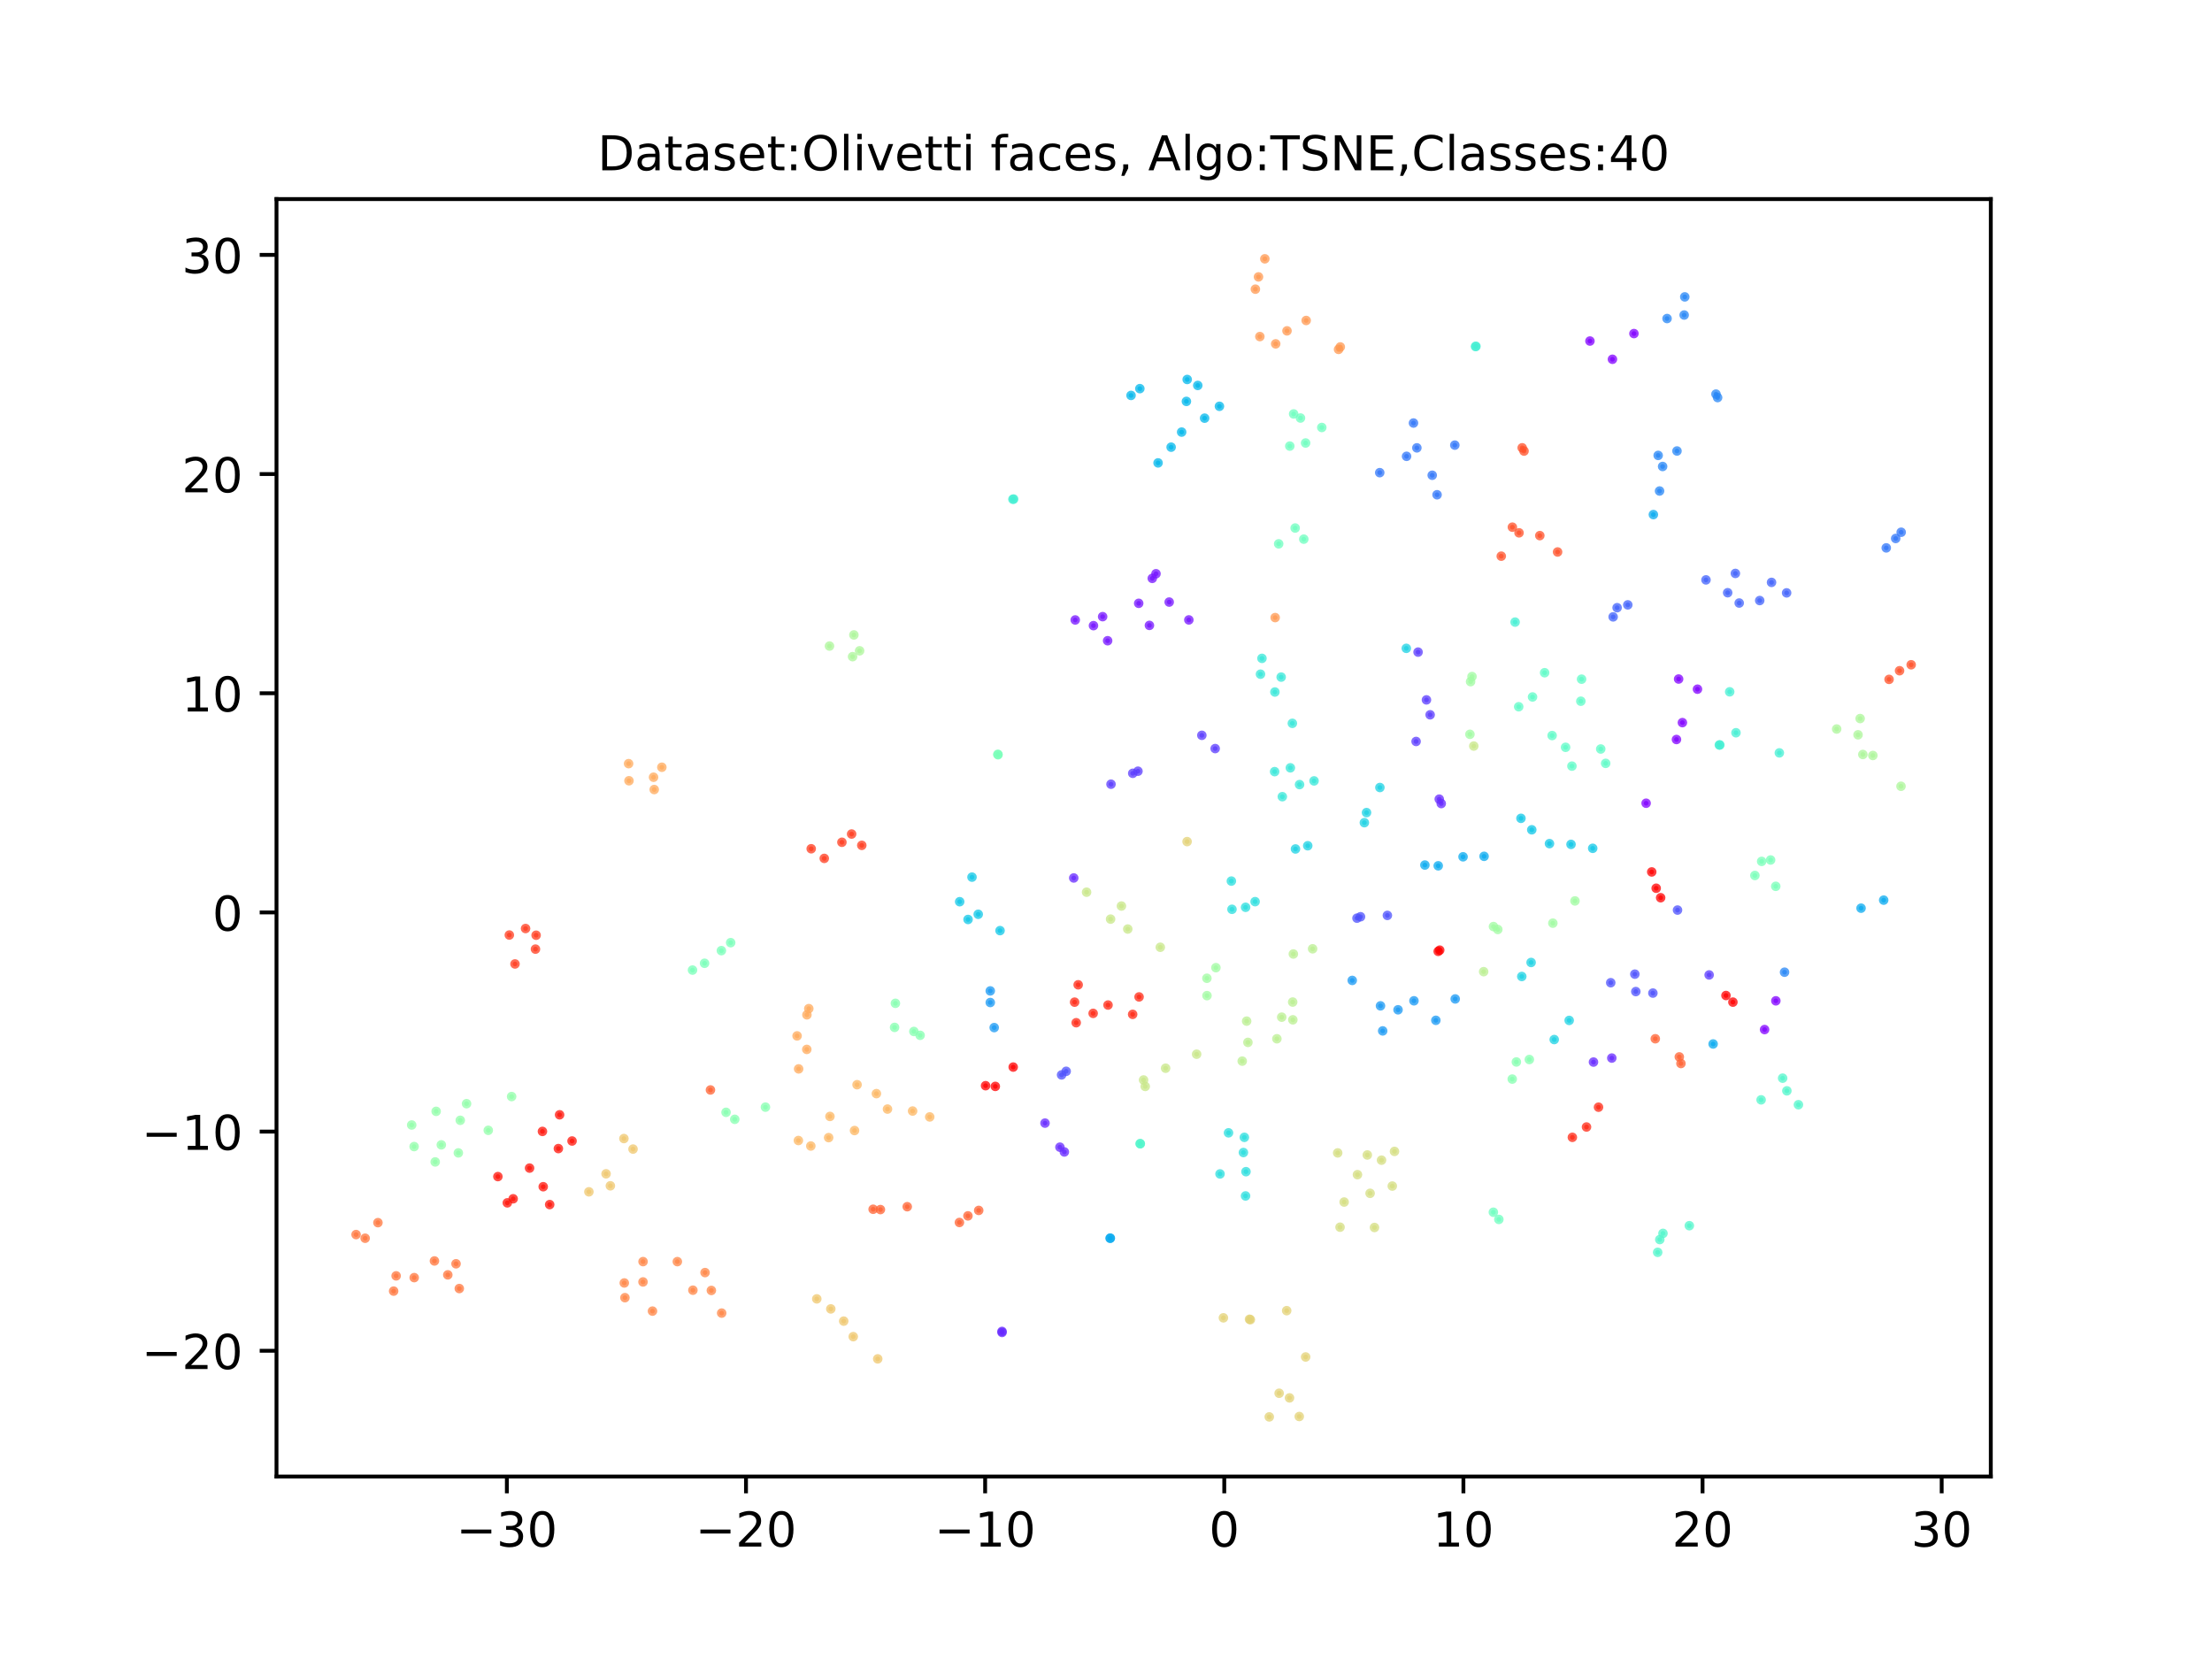 <?xml version="1.0" encoding="utf-8" standalone="no"?>
<!DOCTYPE svg PUBLIC "-//W3C//DTD SVG 1.1//EN"
  "http://www.w3.org/Graphics/SVG/1.1/DTD/svg11.dtd">
<!-- Created with matplotlib (https://matplotlib.org/) -->
<svg height="345.6pt" version="1.1" viewBox="0 0 460.8 345.6" width="460.8pt" xmlns="http://www.w3.org/2000/svg" xmlns:xlink="http://www.w3.org/1999/xlink">
 <defs>
  <style type="text/css">
*{stroke-linecap:butt;stroke-linejoin:round;}
  </style>
 </defs>
 <g id="figure_1">
  <g id="patch_1">
   <path d="M 0 345.6 
L 460.8 345.6 
L 460.8 0 
L 0 0 
z
" style="fill:#ffffff;"/>
  </g>
  <g id="axes_1">
   <g id="patch_2">
    <path d="M 57.6 307.584 
L 414.72 307.584 
L 414.72 41.472 
L 57.6 41.472 
z
" style="fill:#ffffff;"/>
   </g>
   <g id="PathCollection_1">
    <defs>
     <path d="M 0 0.5 
C 0.133 0.5 0.26 0.447 0.354 0.354 
C 0.447 0.26 0.5 0.133 0.5 0 
C 0.5 -0.133 0.447 -0.26 0.354 -0.354 
C 0.26 -0.447 0.133 -0.5 0 -0.5 
C -0.133 -0.5 -0.26 -0.447 -0.354 -0.354 
C -0.447 -0.26 -0.5 -0.133 -0.5 0 
C -0.5 0.133 -0.447 0.26 -0.354 0.354 
C -0.26 0.447 -0.133 0.5 0 0.5 
z
" id="mfed631a179" style="stroke:#8000ff;stroke-opacity:0.75;"/>
    </defs>
    <g clip-path="url(#pcab859d7f9)">
     <use style="fill:#8000ff;fill-opacity:0.75;stroke:#8000ff;stroke-opacity:0.75;" x="350.475" xlink:href="#mfed631a179" y="150.534"/>
     <use style="fill:#8000ff;fill-opacity:0.75;stroke:#8000ff;stroke-opacity:0.75;" x="340.379" xlink:href="#mfed631a179" y="69.49"/>
     <use style="fill:#8000ff;fill-opacity:0.75;stroke:#8000ff;stroke-opacity:0.75;" x="349.239" xlink:href="#mfed631a179" y="154.051"/>
     <use style="fill:#8000ff;fill-opacity:0.75;stroke:#8000ff;stroke-opacity:0.75;" x="367.593" xlink:href="#mfed631a179" y="214.476"/>
     <use style="fill:#8000ff;fill-opacity:0.75;stroke:#8000ff;stroke-opacity:0.75;" x="335.901" xlink:href="#mfed631a179" y="74.842"/>
     <use style="fill:#8000ff;fill-opacity:0.75;stroke:#8000ff;stroke-opacity:0.75;" x="369.941" xlink:href="#mfed631a179" y="208.491"/>
     <use style="fill:#8000ff;fill-opacity:0.75;stroke:#8000ff;stroke-opacity:0.75;" x="353.615" xlink:href="#mfed631a179" y="143.569"/>
     <use style="fill:#8000ff;fill-opacity:0.75;stroke:#8000ff;stroke-opacity:0.75;" x="342.916" xlink:href="#mfed631a179" y="167.326"/>
     <use style="fill:#8000ff;fill-opacity:0.75;stroke:#8000ff;stroke-opacity:0.75;" x="349.687" xlink:href="#mfed631a179" y="141.454"/>
     <use style="fill:#8000ff;fill-opacity:0.75;stroke:#8000ff;stroke-opacity:0.75;" x="331.213" xlink:href="#mfed631a179" y="71.044"/>
    </g>
   </g>
   <g id="PathCollection_2">
    <defs>
     <path d="M 0 0.5 
C 0.133 0.5 0.26 0.447 0.354 0.354 
C 0.447 0.26 0.5 0.133 0.5 0 
C 0.5 -0.133 0.447 -0.26 0.354 -0.354 
C 0.26 -0.447 0.133 -0.5 0 -0.5 
C -0.133 -0.5 -0.26 -0.447 -0.354 -0.354 
C -0.447 -0.26 -0.5 -0.133 -0.5 0 
C -0.5 0.133 -0.447 0.26 -0.354 0.354 
C -0.26 0.447 -0.133 0.5 0 0.5 
z
" id="m4173192dd1" style="stroke:#7413ff;stroke-opacity:0.75;"/>
    </defs>
    <g clip-path="url(#pcab859d7f9)">
     <use style="fill:#7413ff;fill-opacity:0.75;stroke:#7413ff;stroke-opacity:0.75;" x="230.739" xlink:href="#m4173192dd1" y="133.476"/>
     <use style="fill:#7413ff;fill-opacity:0.75;stroke:#7413ff;stroke-opacity:0.75;" x="243.564" xlink:href="#m4173192dd1" y="125.423"/>
     <use style="fill:#7413ff;fill-opacity:0.75;stroke:#7413ff;stroke-opacity:0.75;" x="239.444" xlink:href="#m4173192dd1" y="130.281"/>
     <use style="fill:#7413ff;fill-opacity:0.75;stroke:#7413ff;stroke-opacity:0.75;" x="237.211" xlink:href="#m4173192dd1" y="125.684"/>
     <use style="fill:#7413ff;fill-opacity:0.75;stroke:#7413ff;stroke-opacity:0.75;" x="247.659" xlink:href="#m4173192dd1" y="129.139"/>
     <use style="fill:#7413ff;fill-opacity:0.75;stroke:#7413ff;stroke-opacity:0.75;" x="240.039" xlink:href="#m4173192dd1" y="120.485"/>
     <use style="fill:#7413ff;fill-opacity:0.75;stroke:#7413ff;stroke-opacity:0.75;" x="223.99" xlink:href="#m4173192dd1" y="129.148"/>
     <use style="fill:#7413ff;fill-opacity:0.75;stroke:#7413ff;stroke-opacity:0.75;" x="229.698" xlink:href="#m4173192dd1" y="128.46"/>
     <use style="fill:#7413ff;fill-opacity:0.75;stroke:#7413ff;stroke-opacity:0.75;" x="240.815" xlink:href="#m4173192dd1" y="119.521"/>
     <use style="fill:#7413ff;fill-opacity:0.75;stroke:#7413ff;stroke-opacity:0.75;" x="227.79" xlink:href="#m4173192dd1" y="130.334"/>
    </g>
   </g>
   <g id="PathCollection_3">
    <defs>
     <path d="M 0 0.5 
C 0.133 0.5 0.26 0.447 0.354 0.354 
C 0.447 0.26 0.5 0.133 0.5 0 
C 0.5 -0.133 0.447 -0.26 0.354 -0.354 
C 0.26 -0.447 0.133 -0.5 0 -0.5 
C -0.133 -0.5 -0.26 -0.447 -0.354 -0.354 
C -0.447 -0.26 -0.5 -0.133 -0.5 0 
C -0.5 0.133 -0.447 0.26 -0.354 0.354 
C -0.26 0.447 -0.133 0.5 0 0.5 
z
" id="mbfc09c8851" style="stroke:#6629fe;stroke-opacity:0.75;"/>
    </defs>
    <g clip-path="url(#pcab859d7f9)">
     <use style="fill:#6629fe;fill-opacity:0.75;stroke:#6629fe;stroke-opacity:0.75;" x="217.694" xlink:href="#mbfc09c8851" y="233.966"/>
     <use style="fill:#6629fe;fill-opacity:0.75;stroke:#6629fe;stroke-opacity:0.75;" x="220.801" xlink:href="#mbfc09c8851" y="238.977"/>
     <use style="fill:#6629fe;fill-opacity:0.75;stroke:#6629fe;stroke-opacity:0.75;" x="221.725" xlink:href="#mbfc09c8851" y="239.971"/>
     <use style="fill:#6629fe;fill-opacity:0.75;stroke:#6629fe;stroke-opacity:0.75;" x="208.738" xlink:href="#mbfc09c8851" y="277.358"/>
     <use style="fill:#6629fe;fill-opacity:0.75;stroke:#6629fe;stroke-opacity:0.75;" x="208.746" xlink:href="#mbfc09c8851" y="277.572"/>
     <use style="fill:#6629fe;fill-opacity:0.75;stroke:#6629fe;stroke-opacity:0.75;" x="223.679" xlink:href="#mbfc09c8851" y="182.895"/>
     <use style="fill:#6629fe;fill-opacity:0.75;stroke:#6629fe;stroke-opacity:0.75;" x="331.952" xlink:href="#mbfc09c8851" y="221.247"/>
     <use style="fill:#6629fe;fill-opacity:0.75;stroke:#6629fe;stroke-opacity:0.75;" x="335.767" xlink:href="#mbfc09c8851" y="220.413"/>
     <use style="fill:#6629fe;fill-opacity:0.75;stroke:#6629fe;stroke-opacity:0.75;" x="300.237" xlink:href="#mbfc09c8851" y="167.394"/>
     <use style="fill:#6629fe;fill-opacity:0.75;stroke:#6629fe;stroke-opacity:0.75;" x="299.824" xlink:href="#mbfc09c8851" y="166.475"/>
    </g>
   </g>
   <g id="PathCollection_4">
    <defs>
     <path d="M 0 0.5 
C 0.133 0.5 0.26 0.447 0.354 0.354 
C 0.447 0.26 0.5 0.133 0.5 0 
C 0.5 -0.133 0.447 -0.26 0.354 -0.354 
C 0.26 -0.447 0.133 -0.5 0 -0.5 
C -0.133 -0.5 -0.26 -0.447 -0.354 -0.354 
C -0.447 -0.26 -0.5 -0.133 -0.5 0 
C -0.5 0.133 -0.447 0.26 -0.354 0.354 
C -0.26 0.447 -0.133 0.5 0 0.5 
z
" id="mfae6f2e1ec" style="stroke:#5a3bfd;stroke-opacity:0.75;"/>
    </defs>
    <g clip-path="url(#pcab859d7f9)">
     <use style="fill:#5a3bfd;fill-opacity:0.75;stroke:#5a3bfd;stroke-opacity:0.75;" x="237.058" xlink:href="#mfae6f2e1ec" y="160.656"/>
     <use style="fill:#5a3bfd;fill-opacity:0.75;stroke:#5a3bfd;stroke-opacity:0.75;" x="253.143" xlink:href="#mfae6f2e1ec" y="155.942"/>
     <use style="fill:#5a3bfd;fill-opacity:0.75;stroke:#5a3bfd;stroke-opacity:0.75;" x="231.442" xlink:href="#mfae6f2e1ec" y="163.363"/>
     <use style="fill:#5a3bfd;fill-opacity:0.75;stroke:#5a3bfd;stroke-opacity:0.75;" x="297.924" xlink:href="#mfae6f2e1ec" y="148.906"/>
     <use style="fill:#5a3bfd;fill-opacity:0.75;stroke:#5a3bfd;stroke-opacity:0.75;" x="297.155" xlink:href="#mfae6f2e1ec" y="145.798"/>
     <use style="fill:#5a3bfd;fill-opacity:0.75;stroke:#5a3bfd;stroke-opacity:0.75;" x="356.045" xlink:href="#mfae6f2e1ec" y="203.098"/>
     <use style="fill:#5a3bfd;fill-opacity:0.75;stroke:#5a3bfd;stroke-opacity:0.75;" x="294.997" xlink:href="#mfae6f2e1ec" y="154.46"/>
     <use style="fill:#5a3bfd;fill-opacity:0.75;stroke:#5a3bfd;stroke-opacity:0.75;" x="235.972" xlink:href="#mfae6f2e1ec" y="161.095"/>
     <use style="fill:#5a3bfd;fill-opacity:0.75;stroke:#5a3bfd;stroke-opacity:0.75;" x="250.363" xlink:href="#mfae6f2e1ec" y="153.18"/>
     <use style="fill:#5a3bfd;fill-opacity:0.75;stroke:#5a3bfd;stroke-opacity:0.75;" x="295.41" xlink:href="#mfae6f2e1ec" y="135.845"/>
    </g>
   </g>
   <g id="PathCollection_5">
    <defs>
     <path d="M 0 0.5 
C 0.133 0.5 0.26 0.447 0.354 0.354 
C 0.447 0.26 0.5 0.133 0.5 0 
C 0.5 -0.133 0.447 -0.26 0.354 -0.354 
C 0.26 -0.447 0.133 -0.5 0 -0.5 
C -0.133 -0.5 -0.26 -0.447 -0.354 -0.354 
C -0.447 -0.26 -0.5 -0.133 -0.5 0 
C -0.5 0.133 -0.447 0.26 -0.354 0.354 
C -0.26 0.447 -0.133 0.5 0 0.5 
z
" id="m413e690419" style="stroke:#4c50fc;stroke-opacity:0.75;"/>
    </defs>
    <g clip-path="url(#pcab859d7f9)">
     <use style="fill:#4c50fc;fill-opacity:0.75;stroke:#4c50fc;stroke-opacity:0.75;" x="282.686" xlink:href="#m413e690419" y="191.269"/>
     <use style="fill:#4c50fc;fill-opacity:0.75;stroke:#4c50fc;stroke-opacity:0.75;" x="222.102" xlink:href="#m413e690419" y="223.172"/>
     <use style="fill:#4c50fc;fill-opacity:0.75;stroke:#4c50fc;stroke-opacity:0.75;" x="221.145" xlink:href="#m413e690419" y="223.922"/>
     <use style="fill:#4c50fc;fill-opacity:0.75;stroke:#4c50fc;stroke-opacity:0.75;" x="283.423" xlink:href="#m413e690419" y="190.974"/>
     <use style="fill:#4c50fc;fill-opacity:0.75;stroke:#4c50fc;stroke-opacity:0.75;" x="344.329" xlink:href="#m413e690419" y="206.878"/>
     <use style="fill:#4c50fc;fill-opacity:0.75;stroke:#4c50fc;stroke-opacity:0.75;" x="340.769" xlink:href="#m413e690419" y="206.561"/>
     <use style="fill:#4c50fc;fill-opacity:0.75;stroke:#4c50fc;stroke-opacity:0.75;" x="289.016" xlink:href="#m413e690419" y="190.694"/>
     <use style="fill:#4c50fc;fill-opacity:0.75;stroke:#4c50fc;stroke-opacity:0.75;" x="335.545" xlink:href="#m413e690419" y="204.718"/>
     <use style="fill:#4c50fc;fill-opacity:0.75;stroke:#4c50fc;stroke-opacity:0.75;" x="340.567" xlink:href="#m413e690419" y="202.932"/>
     <use style="fill:#4c50fc;fill-opacity:0.75;stroke:#4c50fc;stroke-opacity:0.75;" x="349.458" xlink:href="#m413e690419" y="189.584"/>
    </g>
   </g>
   <g id="PathCollection_6">
    <defs>
     <path d="M 0 0.5 
C 0.133 0.5 0.26 0.447 0.354 0.354 
C 0.447 0.26 0.5 0.133 0.5 0 
C 0.5 -0.133 0.447 -0.26 0.354 -0.354 
C 0.26 -0.447 0.133 -0.5 0 -0.5 
C -0.133 -0.5 -0.26 -0.447 -0.354 -0.354 
C -0.447 -0.26 -0.5 -0.133 -0.5 0 
C -0.5 0.133 -0.447 0.26 -0.354 0.354 
C -0.26 0.447 -0.133 0.5 0 0.5 
z
" id="m17bc2c7308" style="stroke:#4062fa;stroke-opacity:0.75;"/>
    </defs>
    <g clip-path="url(#pcab859d7f9)">
     <use style="fill:#4062fa;fill-opacity:0.75;stroke:#4062fa;stroke-opacity:0.75;" x="336.875" xlink:href="#m17bc2c7308" y="126.595"/>
     <use style="fill:#4062fa;fill-opacity:0.75;stroke:#4062fa;stroke-opacity:0.75;" x="336.046" xlink:href="#m17bc2c7308" y="128.507"/>
     <use style="fill:#4062fa;fill-opacity:0.75;stroke:#4062fa;stroke-opacity:0.75;" x="339.099" xlink:href="#m17bc2c7308" y="126.005"/>
     <use style="fill:#4062fa;fill-opacity:0.75;stroke:#4062fa;stroke-opacity:0.75;" x="359.904" xlink:href="#m17bc2c7308" y="123.475"/>
     <use style="fill:#4062fa;fill-opacity:0.75;stroke:#4062fa;stroke-opacity:0.75;" x="366.58" xlink:href="#m17bc2c7308" y="125.104"/>
     <use style="fill:#4062fa;fill-opacity:0.75;stroke:#4062fa;stroke-opacity:0.75;" x="361.51" xlink:href="#m17bc2c7308" y="119.455"/>
     <use style="fill:#4062fa;fill-opacity:0.75;stroke:#4062fa;stroke-opacity:0.75;" x="369.042" xlink:href="#m17bc2c7308" y="121.322"/>
     <use style="fill:#4062fa;fill-opacity:0.75;stroke:#4062fa;stroke-opacity:0.75;" x="355.387" xlink:href="#m17bc2c7308" y="120.802"/>
     <use style="fill:#4062fa;fill-opacity:0.75;stroke:#4062fa;stroke-opacity:0.75;" x="372.184" xlink:href="#m17bc2c7308" y="123.506"/>
     <use style="fill:#4062fa;fill-opacity:0.75;stroke:#4062fa;stroke-opacity:0.75;" x="362.31" xlink:href="#m17bc2c7308" y="125.623"/>
    </g>
   </g>
   <g id="PathCollection_7">
    <defs>
     <path d="M 0 0.5 
C 0.133 0.5 0.26 0.447 0.354 0.354 
C 0.447 0.26 0.5 0.133 0.5 0 
C 0.5 -0.133 0.447 -0.26 0.354 -0.354 
C 0.26 -0.447 0.133 -0.5 0 -0.5 
C -0.133 -0.5 -0.26 -0.447 -0.354 -0.354 
C -0.447 -0.26 -0.5 -0.133 -0.5 0 
C -0.5 0.133 -0.447 0.26 -0.354 0.354 
C -0.26 0.447 -0.133 0.5 0 0.5 
z
" id="m0f6feb7d61" style="stroke:#3176f8;stroke-opacity:0.75;"/>
    </defs>
    <g clip-path="url(#pcab859d7f9)">
     <use style="fill:#3176f8;fill-opacity:0.75;stroke:#3176f8;stroke-opacity:0.75;" x="295.159" xlink:href="#m0f6feb7d61" y="93.297"/>
     <use style="fill:#3176f8;fill-opacity:0.75;stroke:#3176f8;stroke-opacity:0.75;" x="294.453" xlink:href="#m0f6feb7d61" y="88.124"/>
     <use style="fill:#3176f8;fill-opacity:0.75;stroke:#3176f8;stroke-opacity:0.75;" x="394.908" xlink:href="#m0f6feb7d61" y="112.174"/>
     <use style="fill:#3176f8;fill-opacity:0.75;stroke:#3176f8;stroke-opacity:0.75;" x="299.367" xlink:href="#m0f6feb7d61" y="103.065"/>
     <use style="fill:#3176f8;fill-opacity:0.75;stroke:#3176f8;stroke-opacity:0.75;" x="298.357" xlink:href="#m0f6feb7d61" y="99.004"/>
     <use style="fill:#3176f8;fill-opacity:0.75;stroke:#3176f8;stroke-opacity:0.75;" x="396.05" xlink:href="#m0f6feb7d61" y="110.877"/>
     <use style="fill:#3176f8;fill-opacity:0.75;stroke:#3176f8;stroke-opacity:0.75;" x="287.422" xlink:href="#m0f6feb7d61" y="98.462"/>
     <use style="fill:#3176f8;fill-opacity:0.75;stroke:#3176f8;stroke-opacity:0.75;" x="293.014" xlink:href="#m0f6feb7d61" y="95.058"/>
     <use style="fill:#3176f8;fill-opacity:0.75;stroke:#3176f8;stroke-opacity:0.75;" x="392.942" xlink:href="#m0f6feb7d61" y="114.134"/>
     <use style="fill:#3176f8;fill-opacity:0.75;stroke:#3176f8;stroke-opacity:0.75;" x="303.064" xlink:href="#m0f6feb7d61" y="92.728"/>
    </g>
   </g>
   <g id="PathCollection_8">
    <defs>
     <path d="M 0 0.5 
C 0.133 0.5 0.26 0.447 0.354 0.354 
C 0.447 0.26 0.5 0.133 0.5 0 
C 0.5 -0.133 0.447 -0.26 0.354 -0.354 
C 0.26 -0.447 0.133 -0.5 0 -0.5 
C -0.133 -0.5 -0.26 -0.447 -0.354 -0.354 
C -0.447 -0.26 -0.5 -0.133 -0.5 0 
C -0.5 0.133 -0.447 0.26 -0.354 0.354 
C -0.26 0.447 -0.133 0.5 0 0.5 
z
" id="mfda6f9a8de" style="stroke:#2686f5;stroke-opacity:0.75;"/>
    </defs>
    <g clip-path="url(#pcab859d7f9)">
     <use style="fill:#2686f5;fill-opacity:0.75;stroke:#2686f5;stroke-opacity:0.75;" x="357.81" xlink:href="#mfda6f9a8de" y="82.82"/>
     <use style="fill:#2686f5;fill-opacity:0.75;stroke:#2686f5;stroke-opacity:0.75;" x="357.47" xlink:href="#mfda6f9a8de" y="82.099"/>
     <use style="fill:#2686f5;fill-opacity:0.75;stroke:#2686f5;stroke-opacity:0.75;" x="349.346" xlink:href="#mfda6f9a8de" y="93.95"/>
     <use style="fill:#2686f5;fill-opacity:0.75;stroke:#2686f5;stroke-opacity:0.75;" x="350.971" xlink:href="#mfda6f9a8de" y="61.846"/>
     <use style="fill:#2686f5;fill-opacity:0.75;stroke:#2686f5;stroke-opacity:0.75;" x="346.354" xlink:href="#mfda6f9a8de" y="97.176"/>
     <use style="fill:#2686f5;fill-opacity:0.75;stroke:#2686f5;stroke-opacity:0.75;" x="345.717" xlink:href="#mfda6f9a8de" y="102.285"/>
     <use style="fill:#2686f5;fill-opacity:0.75;stroke:#2686f5;stroke-opacity:0.75;" x="350.843" xlink:href="#mfda6f9a8de" y="65.626"/>
     <use style="fill:#2686f5;fill-opacity:0.75;stroke:#2686f5;stroke-opacity:0.75;" x="345.427" xlink:href="#mfda6f9a8de" y="94.869"/>
     <use style="fill:#2686f5;fill-opacity:0.75;stroke:#2686f5;stroke-opacity:0.75;" x="371.755" xlink:href="#mfda6f9a8de" y="202.527"/>
     <use style="fill:#2686f5;fill-opacity:0.75;stroke:#2686f5;stroke-opacity:0.75;" x="347.277" xlink:href="#mfda6f9a8de" y="66.358"/>
    </g>
   </g>
   <g id="PathCollection_9">
    <defs>
     <path d="M 0 0.5 
C 0.133 0.5 0.26 0.447 0.354 0.354 
C 0.447 0.26 0.5 0.133 0.5 0 
C 0.5 -0.133 0.447 -0.26 0.354 -0.354 
C 0.26 -0.447 0.133 -0.5 0 -0.5 
C -0.133 -0.5 -0.26 -0.447 -0.354 -0.354 
C -0.447 -0.26 -0.5 -0.133 -0.5 0 
C -0.5 0.133 -0.447 0.26 -0.354 0.354 
C -0.26 0.447 -0.133 0.5 0 0.5 
z
" id="m4bcb1835f8" style="stroke:#1898f2;stroke-opacity:0.75;"/>
    </defs>
    <g clip-path="url(#pcab859d7f9)">
     <use style="fill:#1898f2;fill-opacity:0.75;stroke:#1898f2;stroke-opacity:0.75;" x="206.29" xlink:href="#m4bcb1835f8" y="206.423"/>
     <use style="fill:#1898f2;fill-opacity:0.75;stroke:#1898f2;stroke-opacity:0.75;" x="207.109" xlink:href="#m4bcb1835f8" y="214.066"/>
     <use style="fill:#1898f2;fill-opacity:0.75;stroke:#1898f2;stroke-opacity:0.75;" x="206.292" xlink:href="#m4bcb1835f8" y="208.842"/>
     <use style="fill:#1898f2;fill-opacity:0.75;stroke:#1898f2;stroke-opacity:0.75;" x="291.235" xlink:href="#m4bcb1835f8" y="210.36"/>
     <use style="fill:#1898f2;fill-opacity:0.75;stroke:#1898f2;stroke-opacity:0.75;" x="287.581" xlink:href="#m4bcb1835f8" y="209.537"/>
     <use style="fill:#1898f2;fill-opacity:0.75;stroke:#1898f2;stroke-opacity:0.75;" x="299.114" xlink:href="#m4bcb1835f8" y="212.55"/>
     <use style="fill:#1898f2;fill-opacity:0.75;stroke:#1898f2;stroke-opacity:0.75;" x="303.147" xlink:href="#m4bcb1835f8" y="208.096"/>
     <use style="fill:#1898f2;fill-opacity:0.75;stroke:#1898f2;stroke-opacity:0.75;" x="294.552" xlink:href="#m4bcb1835f8" y="208.486"/>
     <use style="fill:#1898f2;fill-opacity:0.75;stroke:#1898f2;stroke-opacity:0.75;" x="288.038" xlink:href="#m4bcb1835f8" y="214.756"/>
     <use style="fill:#1898f2;fill-opacity:0.75;stroke:#1898f2;stroke-opacity:0.75;" x="281.695" xlink:href="#m4bcb1835f8" y="204.239"/>
    </g>
   </g>
   <g id="PathCollection_10">
    <defs>
     <path d="M 0 0.5 
C 0.133 0.5 0.26 0.447 0.354 0.354 
C 0.447 0.26 0.5 0.133 0.5 0 
C 0.5 -0.133 0.447 -0.26 0.354 -0.354 
C 0.26 -0.447 0.133 -0.5 0 -0.5 
C -0.133 -0.5 -0.26 -0.447 -0.354 -0.354 
C -0.447 -0.26 -0.5 -0.133 -0.5 0 
C -0.5 0.133 -0.447 0.26 -0.354 0.354 
C -0.26 0.447 -0.133 0.5 0 0.5 
z
" id="mce755959f3" style="stroke:#09a9ee;stroke-opacity:0.75;"/>
    </defs>
    <g clip-path="url(#pcab859d7f9)">
     <use style="fill:#09a9ee;fill-opacity:0.75;stroke:#09a9ee;stroke-opacity:0.75;" x="296.831" xlink:href="#mce755959f3" y="180.203"/>
     <use style="fill:#09a9ee;fill-opacity:0.75;stroke:#09a9ee;stroke-opacity:0.75;" x="299.608" xlink:href="#mce755959f3" y="180.361"/>
     <use style="fill:#09a9ee;fill-opacity:0.75;stroke:#09a9ee;stroke-opacity:0.75;" x="231.309" xlink:href="#mce755959f3" y="257.931"/>
     <use style="fill:#09a9ee;fill-opacity:0.75;stroke:#09a9ee;stroke-opacity:0.75;" x="231.255" xlink:href="#mce755959f3" y="257.947"/>
     <use style="fill:#09a9ee;fill-opacity:0.75;stroke:#09a9ee;stroke-opacity:0.75;" x="309.161" xlink:href="#mce755959f3" y="178.387"/>
     <use style="fill:#09a9ee;fill-opacity:0.75;stroke:#09a9ee;stroke-opacity:0.75;" x="387.691" xlink:href="#mce755959f3" y="189.19"/>
     <use style="fill:#09a9ee;fill-opacity:0.75;stroke:#09a9ee;stroke-opacity:0.75;" x="392.405" xlink:href="#mce755959f3" y="187.514"/>
     <use style="fill:#09a9ee;fill-opacity:0.75;stroke:#09a9ee;stroke-opacity:0.75;" x="304.781" xlink:href="#mce755959f3" y="178.485"/>
     <use style="fill:#09a9ee;fill-opacity:0.75;stroke:#09a9ee;stroke-opacity:0.75;" x="356.876" xlink:href="#mce755959f3" y="217.479"/>
     <use style="fill:#09a9ee;fill-opacity:0.75;stroke:#09a9ee;stroke-opacity:0.75;" x="344.429" xlink:href="#mce755959f3" y="107.199"/>
    </g>
   </g>
   <g id="PathCollection_11">
    <defs>
     <path d="M 0 0.5 
C 0.133 0.5 0.26 0.447 0.354 0.354 
C 0.447 0.26 0.5 0.133 0.5 0 
C 0.5 -0.133 0.447 -0.26 0.354 -0.354 
C 0.26 -0.447 0.133 -0.5 0 -0.5 
C -0.133 -0.5 -0.26 -0.447 -0.354 -0.354 
C -0.447 -0.26 -0.5 -0.133 -0.5 0 
C -0.5 0.133 -0.447 0.26 -0.354 0.354 
C -0.26 0.447 -0.133 0.5 0 0.5 
z
" id="mffe51174e2" style="stroke:#02b7eb;stroke-opacity:0.75;"/>
    </defs>
    <g clip-path="url(#pcab859d7f9)">
     <use style="fill:#02b7eb;fill-opacity:0.75;stroke:#02b7eb;stroke-opacity:0.75;" x="254.029" xlink:href="#mffe51174e2" y="84.64"/>
     <use style="fill:#02b7eb;fill-opacity:0.75;stroke:#02b7eb;stroke-opacity:0.75;" x="247.315" xlink:href="#mffe51174e2" y="79.051"/>
     <use style="fill:#02b7eb;fill-opacity:0.75;stroke:#02b7eb;stroke-opacity:0.75;" x="249.517" xlink:href="#mffe51174e2" y="80.294"/>
     <use style="fill:#02b7eb;fill-opacity:0.75;stroke:#02b7eb;stroke-opacity:0.75;" x="237.449" xlink:href="#mffe51174e2" y="80.959"/>
     <use style="fill:#02b7eb;fill-opacity:0.75;stroke:#02b7eb;stroke-opacity:0.75;" x="241.245" xlink:href="#mffe51174e2" y="96.431"/>
     <use style="fill:#02b7eb;fill-opacity:0.75;stroke:#02b7eb;stroke-opacity:0.75;" x="247.15" xlink:href="#mffe51174e2" y="83.618"/>
     <use style="fill:#02b7eb;fill-opacity:0.75;stroke:#02b7eb;stroke-opacity:0.75;" x="246.156" xlink:href="#mffe51174e2" y="90.011"/>
     <use style="fill:#02b7eb;fill-opacity:0.75;stroke:#02b7eb;stroke-opacity:0.75;" x="243.968" xlink:href="#mffe51174e2" y="93.152"/>
     <use style="fill:#02b7eb;fill-opacity:0.75;stroke:#02b7eb;stroke-opacity:0.75;" x="235.615" xlink:href="#mffe51174e2" y="82.374"/>
     <use style="fill:#02b7eb;fill-opacity:0.75;stroke:#02b7eb;stroke-opacity:0.75;" x="250.942" xlink:href="#mffe51174e2" y="87.111"/>
    </g>
   </g>
   <g id="PathCollection_12">
    <defs>
     <path d="M 0 0.5 
C 0.133 0.5 0.26 0.447 0.354 0.354 
C 0.447 0.26 0.5 0.133 0.5 0 
C 0.5 -0.133 0.447 -0.26 0.354 -0.354 
C 0.26 -0.447 0.133 -0.5 0 -0.5 
C -0.133 -0.5 -0.26 -0.447 -0.354 -0.354 
C -0.447 -0.26 -0.5 -0.133 -0.5 0 
C -0.5 0.133 -0.447 0.26 -0.354 0.354 
C -0.26 0.447 -0.133 0.5 0 0.5 
z
" id="m2aaed45da6" style="stroke:#10c6e6;stroke-opacity:0.75;"/>
    </defs>
    <g clip-path="url(#pcab859d7f9)">
     <use style="fill:#10c6e6;fill-opacity:0.75;stroke:#10c6e6;stroke-opacity:0.75;" x="327.273" xlink:href="#m2aaed45da6" y="175.899"/>
     <use style="fill:#10c6e6;fill-opacity:0.75;stroke:#10c6e6;stroke-opacity:0.75;" x="199.918" xlink:href="#m2aaed45da6" y="187.841"/>
     <use style="fill:#10c6e6;fill-opacity:0.75;stroke:#10c6e6;stroke-opacity:0.75;" x="202.486" xlink:href="#m2aaed45da6" y="182.722"/>
     <use style="fill:#10c6e6;fill-opacity:0.75;stroke:#10c6e6;stroke-opacity:0.75;" x="208.325" xlink:href="#m2aaed45da6" y="193.864"/>
     <use style="fill:#10c6e6;fill-opacity:0.75;stroke:#10c6e6;stroke-opacity:0.75;" x="203.783" xlink:href="#m2aaed45da6" y="190.461"/>
     <use style="fill:#10c6e6;fill-opacity:0.75;stroke:#10c6e6;stroke-opacity:0.75;" x="331.79" xlink:href="#m2aaed45da6" y="176.718"/>
     <use style="fill:#10c6e6;fill-opacity:0.75;stroke:#10c6e6;stroke-opacity:0.75;" x="201.663" xlink:href="#m2aaed45da6" y="191.542"/>
     <use style="fill:#10c6e6;fill-opacity:0.75;stroke:#10c6e6;stroke-opacity:0.75;" x="316.843" xlink:href="#m2aaed45da6" y="170.473"/>
     <use style="fill:#10c6e6;fill-opacity:0.75;stroke:#10c6e6;stroke-opacity:0.75;" x="319.094" xlink:href="#m2aaed45da6" y="172.86"/>
     <use style="fill:#10c6e6;fill-opacity:0.75;stroke:#10c6e6;stroke-opacity:0.75;" x="322.782" xlink:href="#m2aaed45da6" y="175.743"/>
    </g>
   </g>
   <g id="PathCollection_13">
    <defs>
     <path d="M 0 0.5 
C 0.133 0.5 0.26 0.447 0.354 0.354 
C 0.447 0.26 0.5 0.133 0.5 0 
C 0.5 -0.133 0.447 -0.26 0.354 -0.354 
C 0.26 -0.447 0.133 -0.5 0 -0.5 
C -0.133 -0.5 -0.26 -0.447 -0.354 -0.354 
C -0.447 -0.26 -0.5 -0.133 -0.5 0 
C -0.5 0.133 -0.447 0.26 -0.354 0.354 
C -0.26 0.447 -0.133 0.5 0 0.5 
z
" id="m4b6c0b826b" style="stroke:#1dd1e2;stroke-opacity:0.75;"/>
    </defs>
    <g clip-path="url(#pcab859d7f9)">
     <use style="fill:#1dd1e2;fill-opacity:0.75;stroke:#1dd1e2;stroke-opacity:0.75;" x="272.427" xlink:href="#m4b6c0b826b" y="176.183"/>
     <use style="fill:#1dd1e2;fill-opacity:0.75;stroke:#1dd1e2;stroke-opacity:0.75;" x="269.873" xlink:href="#m4b6c0b826b" y="176.853"/>
     <use style="fill:#1dd1e2;fill-opacity:0.75;stroke:#1dd1e2;stroke-opacity:0.75;" x="318.957" xlink:href="#m4b6c0b826b" y="200.501"/>
     <use style="fill:#1dd1e2;fill-opacity:0.75;stroke:#1dd1e2;stroke-opacity:0.75;" x="317.015" xlink:href="#m4b6c0b826b" y="203.419"/>
     <use style="fill:#1dd1e2;fill-opacity:0.75;stroke:#1dd1e2;stroke-opacity:0.75;" x="284.671" xlink:href="#m4b6c0b826b" y="169.277"/>
     <use style="fill:#1dd1e2;fill-opacity:0.75;stroke:#1dd1e2;stroke-opacity:0.75;" x="292.959" xlink:href="#m4b6c0b826b" y="135.062"/>
     <use style="fill:#1dd1e2;fill-opacity:0.75;stroke:#1dd1e2;stroke-opacity:0.75;" x="326.89" xlink:href="#m4b6c0b826b" y="212.57"/>
     <use style="fill:#1dd1e2;fill-opacity:0.75;stroke:#1dd1e2;stroke-opacity:0.75;" x="323.773" xlink:href="#m4b6c0b826b" y="216.557"/>
     <use style="fill:#1dd1e2;fill-opacity:0.75;stroke:#1dd1e2;stroke-opacity:0.75;" x="287.455" xlink:href="#m4b6c0b826b" y="164.052"/>
     <use style="fill:#1dd1e2;fill-opacity:0.75;stroke:#1dd1e2;stroke-opacity:0.75;" x="284.223" xlink:href="#m4b6c0b826b" y="171.376"/>
    </g>
   </g>
   <g id="PathCollection_14">
    <defs>
     <path d="M 0 0.5 
C 0.133 0.5 0.26 0.447 0.354 0.354 
C 0.447 0.26 0.5 0.133 0.5 0 
C 0.5 -0.133 0.447 -0.26 0.354 -0.354 
C 0.26 -0.447 0.133 -0.5 0 -0.5 
C -0.133 -0.5 -0.26 -0.447 -0.354 -0.354 
C -0.447 -0.26 -0.5 -0.133 -0.5 0 
C -0.5 0.133 -0.447 0.26 -0.354 0.354 
C -0.26 0.447 -0.133 0.5 0 0.5 
z
" id="m4e6b67f20c" style="stroke:#2adddd;stroke-opacity:0.75;"/>
    </defs>
    <g clip-path="url(#pcab859d7f9)">
     <use style="fill:#2adddd;fill-opacity:0.75;stroke:#2adddd;stroke-opacity:0.75;" x="259.481" xlink:href="#m4e6b67f20c" y="189.005"/>
     <use style="fill:#2adddd;fill-opacity:0.75;stroke:#2adddd;stroke-opacity:0.75;" x="254.151" xlink:href="#m4e6b67f20c" y="244.55"/>
     <use style="fill:#2adddd;fill-opacity:0.75;stroke:#2adddd;stroke-opacity:0.75;" x="259.026" xlink:href="#m4e6b67f20c" y="240.093"/>
     <use style="fill:#2adddd;fill-opacity:0.75;stroke:#2adddd;stroke-opacity:0.75;" x="261.46" xlink:href="#m4e6b67f20c" y="187.829"/>
     <use style="fill:#2adddd;fill-opacity:0.75;stroke:#2adddd;stroke-opacity:0.75;" x="256.642" xlink:href="#m4e6b67f20c" y="189.424"/>
     <use style="fill:#2adddd;fill-opacity:0.75;stroke:#2adddd;stroke-opacity:0.75;" x="259.222" xlink:href="#m4e6b67f20c" y="236.928"/>
     <use style="fill:#2adddd;fill-opacity:0.75;stroke:#2adddd;stroke-opacity:0.75;" x="256.516" xlink:href="#m4e6b67f20c" y="183.547"/>
     <use style="fill:#2adddd;fill-opacity:0.75;stroke:#2adddd;stroke-opacity:0.75;" x="259.472" xlink:href="#m4e6b67f20c" y="249.135"/>
     <use style="fill:#2adddd;fill-opacity:0.75;stroke:#2adddd;stroke-opacity:0.75;" x="255.921" xlink:href="#m4e6b67f20c" y="235.989"/>
     <use style="fill:#2adddd;fill-opacity:0.75;stroke:#2adddd;stroke-opacity:0.75;" x="259.56" xlink:href="#m4e6b67f20c" y="244.081"/>
    </g>
   </g>
   <g id="PathCollection_15">
    <defs>
     <path d="M 0 0.5 
C 0.133 0.5 0.26 0.447 0.354 0.354 
C 0.447 0.26 0.5 0.133 0.5 0 
C 0.5 -0.133 0.447 -0.26 0.354 -0.354 
C 0.26 -0.447 0.133 -0.5 0 -0.5 
C -0.133 -0.5 -0.26 -0.447 -0.354 -0.354 
C -0.447 -0.26 -0.5 -0.133 -0.5 0 
C -0.5 0.133 -0.447 0.26 -0.354 0.354 
C -0.26 0.447 -0.133 0.5 0 0.5 
z
" id="mde9bf98699" style="stroke:#37e6d8;stroke-opacity:0.75;"/>
    </defs>
    <g clip-path="url(#pcab859d7f9)">
     <use style="fill:#37e6d8;fill-opacity:0.75;stroke:#37e6d8;stroke-opacity:0.75;" x="265.583" xlink:href="#mde9bf98699" y="144.159"/>
     <use style="fill:#37e6d8;fill-opacity:0.75;stroke:#37e6d8;stroke-opacity:0.75;" x="273.738" xlink:href="#mde9bf98699" y="162.676"/>
     <use style="fill:#37e6d8;fill-opacity:0.75;stroke:#37e6d8;stroke-opacity:0.75;" x="266.89" xlink:href="#mde9bf98699" y="141.052"/>
     <use style="fill:#37e6d8;fill-opacity:0.75;stroke:#37e6d8;stroke-opacity:0.75;" x="262.889" xlink:href="#mde9bf98699" y="137.15"/>
     <use style="fill:#37e6d8;fill-opacity:0.75;stroke:#37e6d8;stroke-opacity:0.75;" x="270.721" xlink:href="#mde9bf98699" y="163.444"/>
     <use style="fill:#37e6d8;fill-opacity:0.75;stroke:#37e6d8;stroke-opacity:0.75;" x="262.583" xlink:href="#mde9bf98699" y="140.444"/>
     <use style="fill:#37e6d8;fill-opacity:0.75;stroke:#37e6d8;stroke-opacity:0.75;" x="265.527" xlink:href="#mde9bf98699" y="160.746"/>
     <use style="fill:#37e6d8;fill-opacity:0.75;stroke:#37e6d8;stroke-opacity:0.75;" x="269.222" xlink:href="#mde9bf98699" y="150.685"/>
     <use style="fill:#37e6d8;fill-opacity:0.75;stroke:#37e6d8;stroke-opacity:0.75;" x="268.804" xlink:href="#mde9bf98699" y="159.954"/>
     <use style="fill:#37e6d8;fill-opacity:0.75;stroke:#37e6d8;stroke-opacity:0.75;" x="267.132" xlink:href="#mde9bf98699" y="165.961"/>
    </g>
   </g>
   <g id="PathCollection_16">
    <defs>
     <path d="M 0 0.5 
C 0.133 0.5 0.26 0.447 0.354 0.354 
C 0.447 0.26 0.5 0.133 0.5 0 
C 0.5 -0.133 0.447 -0.26 0.354 -0.354 
C 0.26 -0.447 0.133 -0.5 0 -0.5 
C -0.133 -0.5 -0.26 -0.447 -0.354 -0.354 
C -0.447 -0.26 -0.5 -0.133 -0.5 0 
C -0.5 0.133 -0.447 0.26 -0.354 0.354 
C -0.26 0.447 -0.133 0.5 0 0.5 
z
" id="m4febb37f90" style="stroke:#44eed2;stroke-opacity:0.75;"/>
    </defs>
    <g clip-path="url(#pcab859d7f9)">
     <use style="fill:#44eed2;fill-opacity:0.75;stroke:#44eed2;stroke-opacity:0.75;" x="211.006" xlink:href="#m4febb37f90" y="104.008"/>
     <use style="fill:#44eed2;fill-opacity:0.75;stroke:#44eed2;stroke-opacity:0.75;" x="361.635" xlink:href="#m4febb37f90" y="152.644"/>
     <use style="fill:#44eed2;fill-opacity:0.75;stroke:#44eed2;stroke-opacity:0.75;" x="358.272" xlink:href="#m4febb37f90" y="155.189"/>
     <use style="fill:#44eed2;fill-opacity:0.75;stroke:#44eed2;stroke-opacity:0.75;" x="307.47" xlink:href="#m4febb37f90" y="72.142"/>
     <use style="fill:#44eed2;fill-opacity:0.75;stroke:#44eed2;stroke-opacity:0.75;" x="307.377" xlink:href="#m4febb37f90" y="72.188"/>
     <use style="fill:#44eed2;fill-opacity:0.75;stroke:#44eed2;stroke-opacity:0.75;" x="211.161" xlink:href="#m4febb37f90" y="103.959"/>
     <use style="fill:#44eed2;fill-opacity:0.75;stroke:#44eed2;stroke-opacity:0.75;" x="315.623" xlink:href="#m4febb37f90" y="129.593"/>
     <use style="fill:#44eed2;fill-opacity:0.75;stroke:#44eed2;stroke-opacity:0.75;" x="370.669" xlink:href="#m4febb37f90" y="156.837"/>
     <use style="fill:#44eed2;fill-opacity:0.75;stroke:#44eed2;stroke-opacity:0.75;" x="360.327" xlink:href="#m4febb37f90" y="144.116"/>
     <use style="fill:#44eed2;fill-opacity:0.75;stroke:#44eed2;stroke-opacity:0.75;" x="358.168" xlink:href="#m4febb37f90" y="155.192"/>
    </g>
   </g>
   <g id="PathCollection_17">
    <defs>
     <path d="M 0 0.5 
C 0.133 0.5 0.26 0.447 0.354 0.354 
C 0.447 0.26 0.5 0.133 0.5 0 
C 0.5 -0.133 0.447 -0.26 0.354 -0.354 
C 0.26 -0.447 0.133 -0.5 0 -0.5 
C -0.133 -0.5 -0.26 -0.447 -0.354 -0.354 
C -0.447 -0.26 -0.5 -0.133 -0.5 0 
C -0.5 0.133 -0.447 0.26 -0.354 0.354 
C -0.26 0.447 -0.133 0.5 0 0.5 
z
" id="ma77f108859" style="stroke:#52f5cb;stroke-opacity:0.75;"/>
    </defs>
    <g clip-path="url(#pcab859d7f9)">
     <use style="fill:#52f5cb;fill-opacity:0.75;stroke:#52f5cb;stroke-opacity:0.75;" x="345.764" xlink:href="#ma77f108859" y="258.223"/>
     <use style="fill:#52f5cb;fill-opacity:0.75;stroke:#52f5cb;stroke-opacity:0.75;" x="345.323" xlink:href="#ma77f108859" y="260.881"/>
     <use style="fill:#52f5cb;fill-opacity:0.75;stroke:#52f5cb;stroke-opacity:0.75;" x="237.514" xlink:href="#ma77f108859" y="238.244"/>
     <use style="fill:#52f5cb;fill-opacity:0.75;stroke:#52f5cb;stroke-opacity:0.75;" x="237.55" xlink:href="#ma77f108859" y="238.268"/>
     <use style="fill:#52f5cb;fill-opacity:0.75;stroke:#52f5cb;stroke-opacity:0.75;" x="346.428" xlink:href="#ma77f108859" y="256.938"/>
     <use style="fill:#52f5cb;fill-opacity:0.75;stroke:#52f5cb;stroke-opacity:0.75;" x="372.238" xlink:href="#ma77f108859" y="227.241"/>
     <use style="fill:#52f5cb;fill-opacity:0.75;stroke:#52f5cb;stroke-opacity:0.75;" x="371.357" xlink:href="#ma77f108859" y="224.603"/>
     <use style="fill:#52f5cb;fill-opacity:0.75;stroke:#52f5cb;stroke-opacity:0.75;" x="351.917" xlink:href="#ma77f108859" y="255.332"/>
     <use style="fill:#52f5cb;fill-opacity:0.75;stroke:#52f5cb;stroke-opacity:0.75;" x="374.644" xlink:href="#ma77f108859" y="230.133"/>
     <use style="fill:#52f5cb;fill-opacity:0.75;stroke:#52f5cb;stroke-opacity:0.75;" x="366.871" xlink:href="#ma77f108859" y="229.118"/>
    </g>
   </g>
   <g id="PathCollection_18">
    <defs>
     <path d="M 0 0.5 
C 0.133 0.5 0.26 0.447 0.354 0.354 
C 0.447 0.26 0.5 0.133 0.5 0 
C 0.5 -0.133 0.447 -0.26 0.354 -0.354 
C 0.26 -0.447 0.133 -0.5 0 -0.5 
C -0.133 -0.5 -0.26 -0.447 -0.354 -0.354 
C -0.447 -0.26 -0.5 -0.133 -0.5 0 
C -0.5 0.133 -0.447 0.26 -0.354 0.354 
C -0.26 0.447 -0.133 0.5 0 0.5 
z
" id="m17ac54dff5" style="stroke:#5efac6;stroke-opacity:0.75;"/>
    </defs>
    <g clip-path="url(#pcab859d7f9)">
     <use style="fill:#5efac6;fill-opacity:0.75;stroke:#5efac6;stroke-opacity:0.75;" x="321.773" xlink:href="#m17ac54dff5" y="140.139"/>
     <use style="fill:#5efac6;fill-opacity:0.75;stroke:#5efac6;stroke-opacity:0.75;" x="319.255" xlink:href="#m17ac54dff5" y="145.189"/>
     <use style="fill:#5efac6;fill-opacity:0.75;stroke:#5efac6;stroke-opacity:0.75;" x="327.46" xlink:href="#m17ac54dff5" y="159.597"/>
     <use style="fill:#5efac6;fill-opacity:0.75;stroke:#5efac6;stroke-opacity:0.75;" x="316.373" xlink:href="#m17ac54dff5" y="147.228"/>
     <use style="fill:#5efac6;fill-opacity:0.75;stroke:#5efac6;stroke-opacity:0.75;" x="323.334" xlink:href="#m17ac54dff5" y="153.228"/>
     <use style="fill:#5efac6;fill-opacity:0.75;stroke:#5efac6;stroke-opacity:0.75;" x="333.463" xlink:href="#m17ac54dff5" y="156.031"/>
     <use style="fill:#5efac6;fill-opacity:0.75;stroke:#5efac6;stroke-opacity:0.75;" x="329.469" xlink:href="#m17ac54dff5" y="141.486"/>
     <use style="fill:#5efac6;fill-opacity:0.75;stroke:#5efac6;stroke-opacity:0.75;" x="326.139" xlink:href="#m17ac54dff5" y="155.677"/>
     <use style="fill:#5efac6;fill-opacity:0.75;stroke:#5efac6;stroke-opacity:0.75;" x="329.318" xlink:href="#m17ac54dff5" y="146.077"/>
     <use style="fill:#5efac6;fill-opacity:0.75;stroke:#5efac6;stroke-opacity:0.75;" x="334.49" xlink:href="#m17ac54dff5" y="159.021"/>
    </g>
   </g>
   <g id="PathCollection_19">
    <defs>
     <path d="M 0 0.5 
C 0.133 0.5 0.26 0.447 0.354 0.354 
C 0.447 0.26 0.5 0.133 0.5 0 
C 0.5 -0.133 0.447 -0.26 0.354 -0.354 
C 0.26 -0.447 0.133 -0.5 0 -0.5 
C -0.133 -0.5 -0.26 -0.447 -0.354 -0.354 
C -0.447 -0.26 -0.5 -0.133 -0.5 0 
C -0.5 0.133 -0.447 0.26 -0.354 0.354 
C -0.26 0.447 -0.133 0.5 0 0.5 
z
" id="m561e674af7" style="stroke:#6dfdbf;stroke-opacity:0.75;"/>
    </defs>
    <g clip-path="url(#pcab859d7f9)">
     <use style="fill:#6dfdbf;fill-opacity:0.75;stroke:#6dfdbf;stroke-opacity:0.75;" x="312.24" xlink:href="#m561e674af7" y="254.026"/>
     <use style="fill:#6dfdbf;fill-opacity:0.75;stroke:#6dfdbf;stroke-opacity:0.75;" x="311.094" xlink:href="#m561e674af7" y="252.529"/>
     <use style="fill:#6dfdbf;fill-opacity:0.75;stroke:#6dfdbf;stroke-opacity:0.75;" x="271.603" xlink:href="#m561e674af7" y="112.314"/>
     <use style="fill:#6dfdbf;fill-opacity:0.75;stroke:#6dfdbf;stroke-opacity:0.75;" x="271.983" xlink:href="#m561e674af7" y="92.286"/>
     <use style="fill:#6dfdbf;fill-opacity:0.75;stroke:#6dfdbf;stroke-opacity:0.75;" x="268.687" xlink:href="#m561e674af7" y="92.927"/>
     <use style="fill:#6dfdbf;fill-opacity:0.75;stroke:#6dfdbf;stroke-opacity:0.75;" x="266.37" xlink:href="#m561e674af7" y="113.294"/>
     <use style="fill:#6dfdbf;fill-opacity:0.75;stroke:#6dfdbf;stroke-opacity:0.75;" x="275.353" xlink:href="#m561e674af7" y="89.051"/>
     <use style="fill:#6dfdbf;fill-opacity:0.75;stroke:#6dfdbf;stroke-opacity:0.75;" x="270.916" xlink:href="#m561e674af7" y="87.082"/>
     <use style="fill:#6dfdbf;fill-opacity:0.75;stroke:#6dfdbf;stroke-opacity:0.75;" x="269.487" xlink:href="#m561e674af7" y="86.231"/>
     <use style="fill:#6dfdbf;fill-opacity:0.75;stroke:#6dfdbf;stroke-opacity:0.75;" x="269.803" xlink:href="#m561e674af7" y="109.996"/>
    </g>
   </g>
   <g id="PathCollection_20">
    <defs>
     <path d="M 0 0.5 
C 0.133 0.5 0.26 0.447 0.354 0.354 
C 0.447 0.26 0.5 0.133 0.5 0 
C 0.5 -0.133 0.447 -0.26 0.354 -0.354 
C 0.26 -0.447 0.133 -0.5 0 -0.5 
C -0.133 -0.5 -0.26 -0.447 -0.354 -0.354 
C -0.447 -0.26 -0.5 -0.133 -0.5 0 
C -0.5 0.133 -0.447 0.26 -0.354 0.354 
C -0.26 0.447 -0.133 0.5 0 0.5 
z
" id="m27a6f5f721" style="stroke:#78ffb8;stroke-opacity:0.75;"/>
    </defs>
    <g clip-path="url(#pcab859d7f9)">
     <use style="fill:#78ffb8;fill-opacity:0.75;stroke:#78ffb8;stroke-opacity:0.75;" x="152.213" xlink:href="#m27a6f5f721" y="196.374"/>
     <use style="fill:#78ffb8;fill-opacity:0.75;stroke:#78ffb8;stroke-opacity:0.75;" x="150.275" xlink:href="#m27a6f5f721" y="198.034"/>
     <use style="fill:#78ffb8;fill-opacity:0.75;stroke:#78ffb8;stroke-opacity:0.75;" x="146.774" xlink:href="#m27a6f5f721" y="200.669"/>
     <use style="fill:#78ffb8;fill-opacity:0.75;stroke:#78ffb8;stroke-opacity:0.75;" x="207.904" xlink:href="#m27a6f5f721" y="157.231"/>
     <use style="fill:#78ffb8;fill-opacity:0.75;stroke:#78ffb8;stroke-opacity:0.75;" x="368.85" xlink:href="#m27a6f5f721" y="179.152"/>
     <use style="fill:#78ffb8;fill-opacity:0.75;stroke:#78ffb8;stroke-opacity:0.75;" x="207.878" xlink:href="#m27a6f5f721" y="157.133"/>
     <use style="fill:#78ffb8;fill-opacity:0.75;stroke:#78ffb8;stroke-opacity:0.75;" x="366.985" xlink:href="#m27a6f5f721" y="179.444"/>
     <use style="fill:#78ffb8;fill-opacity:0.75;stroke:#78ffb8;stroke-opacity:0.75;" x="369.921" xlink:href="#m27a6f5f721" y="184.636"/>
     <use style="fill:#78ffb8;fill-opacity:0.75;stroke:#78ffb8;stroke-opacity:0.75;" x="365.576" xlink:href="#m27a6f5f721" y="182.377"/>
     <use style="fill:#78ffb8;fill-opacity:0.75;stroke:#78ffb8;stroke-opacity:0.75;" x="144.264" xlink:href="#m27a6f5f721" y="202.085"/>
    </g>
   </g>
   <g id="PathCollection_21">
    <defs>
     <path d="M 0 0.5 
C 0.133 0.5 0.26 0.447 0.354 0.354 
C 0.447 0.26 0.5 0.133 0.5 0 
C 0.5 -0.133 0.447 -0.26 0.354 -0.354 
C 0.26 -0.447 0.133 -0.5 0 -0.5 
C -0.133 -0.5 -0.26 -0.447 -0.354 -0.354 
C -0.447 -0.26 -0.5 -0.133 -0.5 0 
C -0.5 0.133 -0.447 0.26 -0.354 0.354 
C -0.26 0.447 -0.133 0.5 0 0.5 
z
" id="mb7bf71a4bc" style="stroke:#86ffb0;stroke-opacity:0.75;"/>
    </defs>
    <g clip-path="url(#pcab859d7f9)">
     <use style="fill:#86ffb0;fill-opacity:0.75;stroke:#86ffb0;stroke-opacity:0.75;" x="159.457" xlink:href="#mb7bf71a4bc" y="230.636"/>
     <use style="fill:#86ffb0;fill-opacity:0.75;stroke:#86ffb0;stroke-opacity:0.75;" x="153.064" xlink:href="#mb7bf71a4bc" y="233.173"/>
     <use style="fill:#86ffb0;fill-opacity:0.75;stroke:#86ffb0;stroke-opacity:0.75;" x="151.249" xlink:href="#mb7bf71a4bc" y="231.716"/>
     <use style="fill:#86ffb0;fill-opacity:0.75;stroke:#86ffb0;stroke-opacity:0.75;" x="186.529" xlink:href="#mb7bf71a4bc" y="209.01"/>
     <use style="fill:#86ffb0;fill-opacity:0.75;stroke:#86ffb0;stroke-opacity:0.75;" x="190.376" xlink:href="#mb7bf71a4bc" y="214.874"/>
     <use style="fill:#86ffb0;fill-opacity:0.75;stroke:#86ffb0;stroke-opacity:0.75;" x="191.678" xlink:href="#mb7bf71a4bc" y="215.674"/>
     <use style="fill:#86ffb0;fill-opacity:0.75;stroke:#86ffb0;stroke-opacity:0.75;" x="318.59" xlink:href="#mb7bf71a4bc" y="220.715"/>
     <use style="fill:#86ffb0;fill-opacity:0.75;stroke:#86ffb0;stroke-opacity:0.75;" x="315.028" xlink:href="#mb7bf71a4bc" y="224.793"/>
     <use style="fill:#86ffb0;fill-opacity:0.75;stroke:#86ffb0;stroke-opacity:0.75;" x="186.357" xlink:href="#mb7bf71a4bc" y="214.024"/>
     <use style="fill:#86ffb0;fill-opacity:0.75;stroke:#86ffb0;stroke-opacity:0.75;" x="315.886" xlink:href="#mb7bf71a4bc" y="221.225"/>
    </g>
   </g>
   <g id="PathCollection_22">
    <defs>
     <path d="M 0 0.5 
C 0.133 0.5 0.26 0.447 0.354 0.354 
C 0.447 0.26 0.5 0.133 0.5 0 
C 0.5 -0.133 0.447 -0.26 0.354 -0.354 
C 0.26 -0.447 0.133 -0.5 0 -0.5 
C -0.133 -0.5 -0.26 -0.447 -0.354 -0.354 
C -0.447 -0.26 -0.5 -0.133 -0.5 0 
C -0.5 0.133 -0.447 0.26 -0.354 0.354 
C -0.26 0.447 -0.133 0.5 0 0.5 
z
" id="m0c7a01b4a9" style="stroke:#92fda9;stroke-opacity:0.75;"/>
    </defs>
    <g clip-path="url(#pcab859d7f9)">
     <use style="fill:#92fda9;fill-opacity:0.75;stroke:#92fda9;stroke-opacity:0.75;" x="97.191" xlink:href="#m0c7a01b4a9" y="229.918"/>
     <use style="fill:#92fda9;fill-opacity:0.75;stroke:#92fda9;stroke-opacity:0.75;" x="95.881" xlink:href="#m0c7a01b4a9" y="233.378"/>
     <use style="fill:#92fda9;fill-opacity:0.75;stroke:#92fda9;stroke-opacity:0.75;" x="90.855" xlink:href="#m0c7a01b4a9" y="231.513"/>
     <use style="fill:#92fda9;fill-opacity:0.75;stroke:#92fda9;stroke-opacity:0.75;" x="101.716" xlink:href="#m0c7a01b4a9" y="235.466"/>
     <use style="fill:#92fda9;fill-opacity:0.75;stroke:#92fda9;stroke-opacity:0.75;" x="86.267" xlink:href="#m0c7a01b4a9" y="238.853"/>
     <use style="fill:#92fda9;fill-opacity:0.75;stroke:#92fda9;stroke-opacity:0.75;" x="106.58" xlink:href="#m0c7a01b4a9" y="228.432"/>
     <use style="fill:#92fda9;fill-opacity:0.75;stroke:#92fda9;stroke-opacity:0.75;" x="85.763" xlink:href="#m0c7a01b4a9" y="234.357"/>
     <use style="fill:#92fda9;fill-opacity:0.75;stroke:#92fda9;stroke-opacity:0.75;" x="90.661" xlink:href="#m0c7a01b4a9" y="242.049"/>
     <use style="fill:#92fda9;fill-opacity:0.75;stroke:#92fda9;stroke-opacity:0.75;" x="95.48" xlink:href="#m0c7a01b4a9" y="240.171"/>
     <use style="fill:#92fda9;fill-opacity:0.75;stroke:#92fda9;stroke-opacity:0.75;" x="91.932" xlink:href="#m0c7a01b4a9" y="238.494"/>
    </g>
   </g>
   <g id="PathCollection_23">
    <defs>
     <path d="M 0 0.5 
C 0.133 0.5 0.26 0.447 0.354 0.354 
C 0.447 0.26 0.5 0.133 0.5 0 
C 0.5 -0.133 0.447 -0.26 0.354 -0.354 
C 0.26 -0.447 0.133 -0.5 0 -0.5 
C -0.133 -0.5 -0.26 -0.447 -0.354 -0.354 
C -0.447 -0.26 -0.5 -0.133 -0.5 0 
C -0.5 0.133 -0.447 0.26 -0.354 0.354 
C -0.26 0.447 -0.133 0.5 0 0.5 
z
" id="mc3cb458e24" style="stroke:#a0faa1;stroke-opacity:0.75;"/>
    </defs>
    <g clip-path="url(#pcab859d7f9)">
     <use style="fill:#a0faa1;fill-opacity:0.75;stroke:#a0faa1;stroke-opacity:0.75;" x="306.212" xlink:href="#mc3cb458e24" y="152.969"/>
     <use style="fill:#a0faa1;fill-opacity:0.75;stroke:#a0faa1;stroke-opacity:0.75;" x="306.648" xlink:href="#mc3cb458e24" y="140.935"/>
     <use style="fill:#a0faa1;fill-opacity:0.75;stroke:#a0faa1;stroke-opacity:0.75;" x="251.418" xlink:href="#mc3cb458e24" y="203.79"/>
     <use style="fill:#a0faa1;fill-opacity:0.75;stroke:#a0faa1;stroke-opacity:0.75;" x="311.119" xlink:href="#mc3cb458e24" y="193.017"/>
     <use style="fill:#a0faa1;fill-opacity:0.75;stroke:#a0faa1;stroke-opacity:0.75;" x="251.436" xlink:href="#mc3cb458e24" y="207.407"/>
     <use style="fill:#a0faa1;fill-opacity:0.75;stroke:#a0faa1;stroke-opacity:0.75;" x="312.022" xlink:href="#mc3cb458e24" y="193.625"/>
     <use style="fill:#a0faa1;fill-opacity:0.75;stroke:#a0faa1;stroke-opacity:0.75;" x="253.296" xlink:href="#mc3cb458e24" y="201.582"/>
     <use style="fill:#a0faa1;fill-opacity:0.75;stroke:#a0faa1;stroke-opacity:0.75;" x="306.351" xlink:href="#mc3cb458e24" y="141.999"/>
     <use style="fill:#a0faa1;fill-opacity:0.75;stroke:#a0faa1;stroke-opacity:0.75;" x="323.489" xlink:href="#mc3cb458e24" y="192.311"/>
     <use style="fill:#a0faa1;fill-opacity:0.75;stroke:#a0faa1;stroke-opacity:0.75;" x="328.093" xlink:href="#mc3cb458e24" y="187.678"/>
    </g>
   </g>
   <g id="PathCollection_24">
    <defs>
     <path d="M 0 0.5 
C 0.133 0.5 0.26 0.447 0.354 0.354 
C 0.447 0.26 0.5 0.133 0.5 0 
C 0.5 -0.133 0.447 -0.26 0.354 -0.354 
C 0.26 -0.447 0.133 -0.5 0 -0.5 
C -0.133 -0.5 -0.26 -0.447 -0.354 -0.354 
C -0.447 -0.26 -0.5 -0.133 -0.5 0 
C -0.5 0.133 -0.447 0.26 -0.354 0.354 
C -0.26 0.447 -0.133 0.5 0 0.5 
z
" id="m44904fe3f3" style="stroke:#acf59a;stroke-opacity:0.75;"/>
    </defs>
    <g clip-path="url(#pcab859d7f9)">
     <use style="fill:#acf59a;fill-opacity:0.75;stroke:#acf59a;stroke-opacity:0.75;" x="390.151" xlink:href="#m44904fe3f3" y="157.382"/>
     <use style="fill:#acf59a;fill-opacity:0.75;stroke:#acf59a;stroke-opacity:0.75;" x="388.064" xlink:href="#m44904fe3f3" y="157.172"/>
     <use style="fill:#acf59a;fill-opacity:0.75;stroke:#acf59a;stroke-opacity:0.75;" x="172.797" xlink:href="#m44904fe3f3" y="134.584"/>
     <use style="fill:#acf59a;fill-opacity:0.75;stroke:#acf59a;stroke-opacity:0.75;" x="177.88" xlink:href="#m44904fe3f3" y="132.267"/>
     <use style="fill:#acf59a;fill-opacity:0.75;stroke:#acf59a;stroke-opacity:0.75;" x="396.014" xlink:href="#m44904fe3f3" y="163.794"/>
     <use style="fill:#acf59a;fill-opacity:0.75;stroke:#acf59a;stroke-opacity:0.75;" x="382.611" xlink:href="#m44904fe3f3" y="151.867"/>
     <use style="fill:#acf59a;fill-opacity:0.75;stroke:#acf59a;stroke-opacity:0.75;" x="387.063" xlink:href="#m44904fe3f3" y="153.072"/>
     <use style="fill:#acf59a;fill-opacity:0.75;stroke:#acf59a;stroke-opacity:0.75;" x="387.5" xlink:href="#m44904fe3f3" y="149.687"/>
     <use style="fill:#acf59a;fill-opacity:0.75;stroke:#acf59a;stroke-opacity:0.75;" x="179.069" xlink:href="#m44904fe3f3" y="135.575"/>
     <use style="fill:#acf59a;fill-opacity:0.75;stroke:#acf59a;stroke-opacity:0.75;" x="177.608" xlink:href="#m44904fe3f3" y="136.793"/>
    </g>
   </g>
   <g id="PathCollection_25">
    <defs>
     <path d="M 0 0.5 
C 0.133 0.5 0.26 0.447 0.354 0.354 
C 0.447 0.26 0.5 0.133 0.5 0 
C 0.5 -0.133 0.447 -0.26 0.354 -0.354 
C 0.26 -0.447 0.133 -0.5 0 -0.5 
C -0.133 -0.5 -0.26 -0.447 -0.354 -0.354 
C -0.447 -0.26 -0.5 -0.133 -0.5 0 
C -0.5 0.133 -0.447 0.26 -0.354 0.354 
C -0.26 0.447 -0.133 0.5 0 0.5 
z
" id="md63799ac8a" style="stroke:#bbee91;stroke-opacity:0.75;"/>
    </defs>
    <g clip-path="url(#pcab859d7f9)">
     <use style="fill:#bbee91;fill-opacity:0.75;stroke:#bbee91;stroke-opacity:0.75;" x="267.004" xlink:href="#md63799ac8a" y="211.895"/>
     <use style="fill:#bbee91;fill-opacity:0.75;stroke:#bbee91;stroke-opacity:0.75;" x="258.778" xlink:href="#md63799ac8a" y="221.052"/>
     <use style="fill:#bbee91;fill-opacity:0.75;stroke:#bbee91;stroke-opacity:0.75;" x="269.323" xlink:href="#md63799ac8a" y="212.446"/>
     <use style="fill:#bbee91;fill-opacity:0.75;stroke:#bbee91;stroke-opacity:0.75;" x="269.428" xlink:href="#md63799ac8a" y="198.734"/>
     <use style="fill:#bbee91;fill-opacity:0.75;stroke:#bbee91;stroke-opacity:0.75;" x="273.442" xlink:href="#md63799ac8a" y="197.652"/>
     <use style="fill:#bbee91;fill-opacity:0.75;stroke:#bbee91;stroke-opacity:0.75;" x="259.963" xlink:href="#md63799ac8a" y="217.148"/>
     <use style="fill:#bbee91;fill-opacity:0.75;stroke:#bbee91;stroke-opacity:0.75;" x="269.291" xlink:href="#md63799ac8a" y="208.746"/>
     <use style="fill:#bbee91;fill-opacity:0.75;stroke:#bbee91;stroke-opacity:0.75;" x="309.071" xlink:href="#md63799ac8a" y="202.416"/>
     <use style="fill:#bbee91;fill-opacity:0.75;stroke:#bbee91;stroke-opacity:0.75;" x="259.699" xlink:href="#md63799ac8a" y="212.72"/>
     <use style="fill:#bbee91;fill-opacity:0.75;stroke:#bbee91;stroke-opacity:0.75;" x="265.998" xlink:href="#md63799ac8a" y="216.395"/>
    </g>
   </g>
   <g id="PathCollection_26">
    <defs>
     <path d="M 0 0.5 
C 0.133 0.5 0.26 0.447 0.354 0.354 
C 0.447 0.26 0.5 0.133 0.5 0 
C 0.5 -0.133 0.447 -0.26 0.354 -0.354 
C 0.26 -0.447 0.133 -0.5 0 -0.5 
C -0.133 -0.5 -0.26 -0.447 -0.354 -0.354 
C -0.447 -0.26 -0.5 -0.133 -0.5 0 
C -0.5 0.133 -0.447 0.26 -0.354 0.354 
C -0.26 0.447 -0.133 0.5 0 0.5 
z
" id="m2a2ac7cb5d" style="stroke:#c8e688;stroke-opacity:0.75;"/>
    </defs>
    <g clip-path="url(#pcab859d7f9)">
     <use style="fill:#c8e688;fill-opacity:0.75;stroke:#c8e688;stroke-opacity:0.75;" x="231.355" xlink:href="#m2a2ac7cb5d" y="191.469"/>
     <use style="fill:#c8e688;fill-opacity:0.75;stroke:#c8e688;stroke-opacity:0.75;" x="233.613" xlink:href="#m2a2ac7cb5d" y="188.743"/>
     <use style="fill:#c8e688;fill-opacity:0.75;stroke:#c8e688;stroke-opacity:0.75;" x="241.711" xlink:href="#m2a2ac7cb5d" y="197.331"/>
     <use style="fill:#c8e688;fill-opacity:0.75;stroke:#c8e688;stroke-opacity:0.75;" x="238.223" xlink:href="#m2a2ac7cb5d" y="224.979"/>
     <use style="fill:#c8e688;fill-opacity:0.75;stroke:#c8e688;stroke-opacity:0.75;" x="238.575" xlink:href="#m2a2ac7cb5d" y="226.324"/>
     <use style="fill:#c8e688;fill-opacity:0.75;stroke:#c8e688;stroke-opacity:0.75;" x="226.354" xlink:href="#m2a2ac7cb5d" y="185.859"/>
     <use style="fill:#c8e688;fill-opacity:0.75;stroke:#c8e688;stroke-opacity:0.75;" x="307.014" xlink:href="#m2a2ac7cb5d" y="155.415"/>
     <use style="fill:#c8e688;fill-opacity:0.75;stroke:#c8e688;stroke-opacity:0.75;" x="242.817" xlink:href="#m2a2ac7cb5d" y="222.528"/>
     <use style="fill:#c8e688;fill-opacity:0.75;stroke:#c8e688;stroke-opacity:0.75;" x="234.932" xlink:href="#m2a2ac7cb5d" y="193.534"/>
     <use style="fill:#c8e688;fill-opacity:0.75;stroke:#c8e688;stroke-opacity:0.75;" x="249.279" xlink:href="#m2a2ac7cb5d" y="219.611"/>
    </g>
   </g>
   <g id="PathCollection_27">
    <defs>
     <path d="M 0 0.5 
C 0.133 0.5 0.26 0.447 0.354 0.354 
C 0.447 0.26 0.5 0.133 0.5 0 
C 0.5 -0.133 0.447 -0.26 0.354 -0.354 
C 0.26 -0.447 0.133 -0.5 0 -0.5 
C -0.133 -0.5 -0.26 -0.447 -0.354 -0.354 
C -0.447 -0.26 -0.5 -0.133 -0.5 0 
C -0.5 0.133 -0.447 0.26 -0.354 0.354 
C -0.26 0.447 -0.133 0.5 0 0.5 
z
" id="mef637a424e" style="stroke:#d4dd80;stroke-opacity:0.75;"/>
    </defs>
    <g clip-path="url(#pcab859d7f9)">
     <use style="fill:#d4dd80;fill-opacity:0.75;stroke:#d4dd80;stroke-opacity:0.75;" x="290.499" xlink:href="#mef637a424e" y="239.859"/>
     <use style="fill:#d4dd80;fill-opacity:0.75;stroke:#d4dd80;stroke-opacity:0.75;" x="280.009" xlink:href="#mef637a424e" y="250.407"/>
     <use style="fill:#d4dd80;fill-opacity:0.75;stroke:#d4dd80;stroke-opacity:0.75;" x="282.783" xlink:href="#mef637a424e" y="244.702"/>
     <use style="fill:#d4dd80;fill-opacity:0.75;stroke:#d4dd80;stroke-opacity:0.75;" x="290.039" xlink:href="#mef637a424e" y="247.079"/>
     <use style="fill:#d4dd80;fill-opacity:0.75;stroke:#d4dd80;stroke-opacity:0.75;" x="278.664" xlink:href="#mef637a424e" y="240.172"/>
     <use style="fill:#d4dd80;fill-opacity:0.75;stroke:#d4dd80;stroke-opacity:0.75;" x="286.331" xlink:href="#mef637a424e" y="255.707"/>
     <use style="fill:#d4dd80;fill-opacity:0.75;stroke:#d4dd80;stroke-opacity:0.75;" x="285.416" xlink:href="#mef637a424e" y="248.59"/>
     <use style="fill:#d4dd80;fill-opacity:0.75;stroke:#d4dd80;stroke-opacity:0.75;" x="287.794" xlink:href="#mef637a424e" y="241.684"/>
     <use style="fill:#d4dd80;fill-opacity:0.75;stroke:#d4dd80;stroke-opacity:0.75;" x="279.155" xlink:href="#mef637a424e" y="255.645"/>
     <use style="fill:#d4dd80;fill-opacity:0.75;stroke:#d4dd80;stroke-opacity:0.75;" x="284.835" xlink:href="#mef637a424e" y="240.601"/>
    </g>
   </g>
   <g id="PathCollection_28">
    <defs>
     <path d="M 0 0.5 
C 0.133 0.5 0.26 0.447 0.354 0.354 
C 0.447 0.26 0.5 0.133 0.5 0 
C 0.5 -0.133 0.447 -0.26 0.354 -0.354 
C 0.26 -0.447 0.133 -0.5 0 -0.5 
C -0.133 -0.5 -0.26 -0.447 -0.354 -0.354 
C -0.447 -0.26 -0.5 -0.133 -0.5 0 
C -0.5 0.133 -0.447 0.26 -0.354 0.354 
C -0.26 0.447 -0.133 0.5 0 0.5 
z
" id="m13d32211d6" style="stroke:#e2d176;stroke-opacity:0.75;"/>
    </defs>
    <g clip-path="url(#pcab859d7f9)">
     <use style="fill:#e2d176;fill-opacity:0.75;stroke:#e2d176;stroke-opacity:0.75;" x="260.476" xlink:href="#m13d32211d6" y="274.912"/>
     <use style="fill:#e2d176;fill-opacity:0.75;stroke:#e2d176;stroke-opacity:0.75;" x="270.66" xlink:href="#m13d32211d6" y="295.084"/>
     <use style="fill:#e2d176;fill-opacity:0.75;stroke:#e2d176;stroke-opacity:0.75;" x="268.039" xlink:href="#m13d32211d6" y="273.036"/>
     <use style="fill:#e2d176;fill-opacity:0.75;stroke:#e2d176;stroke-opacity:0.75;" x="271.992" xlink:href="#m13d32211d6" y="282.681"/>
     <use style="fill:#e2d176;fill-opacity:0.75;stroke:#e2d176;stroke-opacity:0.75;" x="268.629" xlink:href="#m13d32211d6" y="291.206"/>
     <use style="fill:#e2d176;fill-opacity:0.75;stroke:#e2d176;stroke-opacity:0.75;" x="260.293" xlink:href="#m13d32211d6" y="274.826"/>
     <use style="fill:#e2d176;fill-opacity:0.75;stroke:#e2d176;stroke-opacity:0.75;" x="266.467" xlink:href="#m13d32211d6" y="290.24"/>
     <use style="fill:#e2d176;fill-opacity:0.75;stroke:#e2d176;stroke-opacity:0.75;" x="254.857" xlink:href="#m13d32211d6" y="274.527"/>
     <use style="fill:#e2d176;fill-opacity:0.75;stroke:#e2d176;stroke-opacity:0.75;" x="264.411" xlink:href="#m13d32211d6" y="295.166"/>
     <use style="fill:#e2d176;fill-opacity:0.75;stroke:#e2d176;stroke-opacity:0.75;" x="247.292" xlink:href="#m13d32211d6" y="175.318"/>
    </g>
   </g>
   <g id="PathCollection_29">
    <defs>
     <path d="M 0 0.5 
C 0.133 0.5 0.26 0.447 0.354 0.354 
C 0.447 0.26 0.5 0.133 0.5 0 
C 0.5 -0.133 0.447 -0.26 0.354 -0.354 
C 0.26 -0.447 0.133 -0.5 0 -0.5 
C -0.133 -0.5 -0.26 -0.447 -0.354 -0.354 
C -0.447 -0.26 -0.5 -0.133 -0.5 0 
C -0.5 0.133 -0.447 0.26 -0.354 0.354 
C -0.26 0.447 -0.133 0.5 0 0.5 
z
" id="m3f594d5342" style="stroke:#eec66d;stroke-opacity:0.75;"/>
    </defs>
    <g clip-path="url(#pcab859d7f9)">
     <use style="fill:#eec66d;fill-opacity:0.75;stroke:#eec66d;stroke-opacity:0.75;" x="126.255" xlink:href="#m3f594d5342" y="244.527"/>
     <use style="fill:#eec66d;fill-opacity:0.75;stroke:#eec66d;stroke-opacity:0.75;" x="122.677" xlink:href="#m3f594d5342" y="248.277"/>
     <use style="fill:#eec66d;fill-opacity:0.75;stroke:#eec66d;stroke-opacity:0.75;" x="131.873" xlink:href="#m3f594d5342" y="239.374"/>
     <use style="fill:#eec66d;fill-opacity:0.75;stroke:#eec66d;stroke-opacity:0.75;" x="170.15" xlink:href="#m3f594d5342" y="270.578"/>
     <use style="fill:#eec66d;fill-opacity:0.75;stroke:#eec66d;stroke-opacity:0.75;" x="177.745" xlink:href="#m3f594d5342" y="278.448"/>
     <use style="fill:#eec66d;fill-opacity:0.75;stroke:#eec66d;stroke-opacity:0.75;" x="175.759" xlink:href="#m3f594d5342" y="275.214"/>
     <use style="fill:#eec66d;fill-opacity:0.75;stroke:#eec66d;stroke-opacity:0.75;" x="173.072" xlink:href="#m3f594d5342" y="272.67"/>
     <use style="fill:#eec66d;fill-opacity:0.75;stroke:#eec66d;stroke-opacity:0.75;" x="182.847" xlink:href="#m3f594d5342" y="283.077"/>
     <use style="fill:#eec66d;fill-opacity:0.75;stroke:#eec66d;stroke-opacity:0.75;" x="129.972" xlink:href="#m3f594d5342" y="237.181"/>
     <use style="fill:#eec66d;fill-opacity:0.75;stroke:#eec66d;stroke-opacity:0.75;" x="127.15" xlink:href="#m3f594d5342" y="247.025"/>
    </g>
   </g>
   <g id="PathCollection_30">
    <defs>
     <path d="M 0 0.5 
C 0.133 0.5 0.26 0.447 0.354 0.354 
C 0.447 0.26 0.5 0.133 0.5 0 
C 0.5 -0.133 0.447 -0.26 0.354 -0.354 
C 0.26 -0.447 0.133 -0.5 0 -0.5 
C -0.133 -0.5 -0.26 -0.447 -0.354 -0.354 
C -0.447 -0.26 -0.5 -0.133 -0.5 0 
C -0.5 0.133 -0.447 0.26 -0.354 0.354 
C -0.26 0.447 -0.133 0.5 0 0.5 
z
" id="m554cef0680" style="stroke:#fcb763;stroke-opacity:0.75;"/>
    </defs>
    <g clip-path="url(#pcab859d7f9)">
     <use style="fill:#fcb763;fill-opacity:0.75;stroke:#fcb763;stroke-opacity:0.75;" x="190.111" xlink:href="#m554cef0680" y="231.451"/>
     <use style="fill:#fcb763;fill-opacity:0.75;stroke:#fcb763;stroke-opacity:0.75;" x="178.016" xlink:href="#m554cef0680" y="235.512"/>
     <use style="fill:#fcb763;fill-opacity:0.75;stroke:#fcb763;stroke-opacity:0.75;" x="193.679" xlink:href="#m554cef0680" y="232.675"/>
     <use style="fill:#fcb763;fill-opacity:0.75;stroke:#fcb763;stroke-opacity:0.75;" x="168.907" xlink:href="#m554cef0680" y="238.735"/>
     <use style="fill:#fcb763;fill-opacity:0.75;stroke:#fcb763;stroke-opacity:0.75;" x="166.318" xlink:href="#m554cef0680" y="237.588"/>
     <use style="fill:#fcb763;fill-opacity:0.75;stroke:#fcb763;stroke-opacity:0.75;" x="182.569" xlink:href="#m554cef0680" y="227.822"/>
     <use style="fill:#fcb763;fill-opacity:0.75;stroke:#fcb763;stroke-opacity:0.75;" x="172.893" xlink:href="#m554cef0680" y="232.572"/>
     <use style="fill:#fcb763;fill-opacity:0.75;stroke:#fcb763;stroke-opacity:0.75;" x="172.619" xlink:href="#m554cef0680" y="236.988"/>
     <use style="fill:#fcb763;fill-opacity:0.75;stroke:#fcb763;stroke-opacity:0.75;" x="178.543" xlink:href="#m554cef0680" y="225.964"/>
     <use style="fill:#fcb763;fill-opacity:0.75;stroke:#fcb763;stroke-opacity:0.75;" x="184.88" xlink:href="#m554cef0680" y="231.041"/>
    </g>
   </g>
   <g id="PathCollection_31">
    <defs>
     <path d="M 0 0.5 
C 0.133 0.5 0.26 0.447 0.354 0.354 
C 0.447 0.26 0.5 0.133 0.5 0 
C 0.5 -0.133 0.447 -0.26 0.354 -0.354 
C 0.26 -0.447 0.133 -0.5 0 -0.5 
C -0.133 -0.5 -0.26 -0.447 -0.354 -0.354 
C -0.447 -0.26 -0.5 -0.133 -0.5 0 
C -0.5 0.133 -0.447 0.26 -0.354 0.354 
C -0.26 0.447 -0.133 0.5 0 0.5 
z
" id="m8b285968a0" style="stroke:#ffa95b;stroke-opacity:0.75;"/>
    </defs>
    <g clip-path="url(#pcab859d7f9)">
     <use style="fill:#ffa95b;fill-opacity:0.75;stroke:#ffa95b;stroke-opacity:0.75;" x="168.098" xlink:href="#m8b285968a0" y="211.406"/>
     <use style="fill:#ffa95b;fill-opacity:0.75;stroke:#ffa95b;stroke-opacity:0.75;" x="131.027" xlink:href="#m8b285968a0" y="162.646"/>
     <use style="fill:#ffa95b;fill-opacity:0.75;stroke:#ffa95b;stroke-opacity:0.75;" x="136.145" xlink:href="#m8b285968a0" y="161.912"/>
     <use style="fill:#ffa95b;fill-opacity:0.75;stroke:#ffa95b;stroke-opacity:0.75;" x="136.286" xlink:href="#m8b285968a0" y="164.474"/>
     <use style="fill:#ffa95b;fill-opacity:0.75;stroke:#ffa95b;stroke-opacity:0.75;" x="137.875" xlink:href="#m8b285968a0" y="159.832"/>
     <use style="fill:#ffa95b;fill-opacity:0.75;stroke:#ffa95b;stroke-opacity:0.75;" x="166.047" xlink:href="#m8b285968a0" y="215.794"/>
     <use style="fill:#ffa95b;fill-opacity:0.75;stroke:#ffa95b;stroke-opacity:0.75;" x="166.369" xlink:href="#m8b285968a0" y="222.67"/>
     <use style="fill:#ffa95b;fill-opacity:0.75;stroke:#ffa95b;stroke-opacity:0.75;" x="168.486" xlink:href="#m8b285968a0" y="210.114"/>
     <use style="fill:#ffa95b;fill-opacity:0.75;stroke:#ffa95b;stroke-opacity:0.75;" x="168.068" xlink:href="#m8b285968a0" y="218.609"/>
     <use style="fill:#ffa95b;fill-opacity:0.75;stroke:#ffa95b;stroke-opacity:0.75;" x="130.947" xlink:href="#m8b285968a0" y="159.082"/>
    </g>
   </g>
   <g id="PathCollection_32">
    <defs>
     <path d="M 0 0.5 
C 0.133 0.5 0.26 0.447 0.354 0.354 
C 0.447 0.26 0.5 0.133 0.5 0 
C 0.5 -0.133 0.447 -0.26 0.354 -0.354 
C 0.26 -0.447 0.133 -0.5 0 -0.5 
C -0.133 -0.5 -0.26 -0.447 -0.354 -0.354 
C -0.447 -0.26 -0.5 -0.133 -0.5 0 
C -0.5 0.133 -0.447 0.26 -0.354 0.354 
C -0.26 0.447 -0.133 0.5 0 0.5 
z
" id="m2023ec7718" style="stroke:#ff9850;stroke-opacity:0.75;"/>
    </defs>
    <g clip-path="url(#pcab859d7f9)">
     <use style="fill:#ff9850;fill-opacity:0.75;stroke:#ff9850;stroke-opacity:0.75;" x="278.844" xlink:href="#m2023ec7718" y="72.787"/>
     <use style="fill:#ff9850;fill-opacity:0.75;stroke:#ff9850;stroke-opacity:0.75;" x="261.52" xlink:href="#m2023ec7718" y="60.24"/>
     <use style="fill:#ff9850;fill-opacity:0.75;stroke:#ff9850;stroke-opacity:0.75;" x="262.166" xlink:href="#m2023ec7718" y="57.683"/>
     <use style="fill:#ff9850;fill-opacity:0.75;stroke:#ff9850;stroke-opacity:0.75;" x="272.099" xlink:href="#m2023ec7718" y="66.762"/>
     <use style="fill:#ff9850;fill-opacity:0.75;stroke:#ff9850;stroke-opacity:0.75;" x="263.489" xlink:href="#m2023ec7718" y="53.916"/>
     <use style="fill:#ff9850;fill-opacity:0.75;stroke:#ff9850;stroke-opacity:0.75;" x="279.207" xlink:href="#m2023ec7718" y="72.272"/>
     <use style="fill:#ff9850;fill-opacity:0.75;stroke:#ff9850;stroke-opacity:0.75;" x="265.637" xlink:href="#m2023ec7718" y="128.655"/>
     <use style="fill:#ff9850;fill-opacity:0.75;stroke:#ff9850;stroke-opacity:0.75;" x="262.451" xlink:href="#m2023ec7718" y="70.114"/>
     <use style="fill:#ff9850;fill-opacity:0.75;stroke:#ff9850;stroke-opacity:0.75;" x="265.75" xlink:href="#m2023ec7718" y="71.631"/>
     <use style="fill:#ff9850;fill-opacity:0.75;stroke:#ff9850;stroke-opacity:0.75;" x="268.106" xlink:href="#m2023ec7718" y="68.925"/>
    </g>
   </g>
   <g id="PathCollection_33">
    <defs>
     <path d="M 0 0.5 
C 0.133 0.5 0.26 0.447 0.354 0.354 
C 0.447 0.26 0.5 0.133 0.5 0 
C 0.5 -0.133 0.447 -0.26 0.354 -0.354 
C 0.26 -0.447 0.133 -0.5 0 -0.5 
C -0.133 -0.5 -0.26 -0.447 -0.354 -0.354 
C -0.447 -0.26 -0.5 -0.133 -0.5 0 
C -0.5 0.133 -0.447 0.26 -0.354 0.354 
C -0.26 0.447 -0.133 0.5 0 0.5 
z
" id="mf35ca4d718" style="stroke:#ff8646;stroke-opacity:0.75;"/>
    </defs>
    <g clip-path="url(#pcab859d7f9)">
     <use style="fill:#ff8646;fill-opacity:0.75;stroke:#ff8646;stroke-opacity:0.75;" x="135.925" xlink:href="#mf35ca4d718" y="273.129"/>
     <use style="fill:#ff8646;fill-opacity:0.75;stroke:#ff8646;stroke-opacity:0.75;" x="130.185" xlink:href="#mf35ca4d718" y="270.329"/>
     <use style="fill:#ff8646;fill-opacity:0.75;stroke:#ff8646;stroke-opacity:0.75;" x="133.95" xlink:href="#mf35ca4d718" y="267.051"/>
     <use style="fill:#ff8646;fill-opacity:0.75;stroke:#ff8646;stroke-opacity:0.75;" x="133.96" xlink:href="#mf35ca4d718" y="262.816"/>
     <use style="fill:#ff8646;fill-opacity:0.75;stroke:#ff8646;stroke-opacity:0.75;" x="146.874" xlink:href="#mf35ca4d718" y="265.102"/>
     <use style="fill:#ff8646;fill-opacity:0.75;stroke:#ff8646;stroke-opacity:0.75;" x="150.335" xlink:href="#mf35ca4d718" y="273.542"/>
     <use style="fill:#ff8646;fill-opacity:0.75;stroke:#ff8646;stroke-opacity:0.75;" x="144.343" xlink:href="#mf35ca4d718" y="268.771"/>
     <use style="fill:#ff8646;fill-opacity:0.75;stroke:#ff8646;stroke-opacity:0.75;" x="141.103" xlink:href="#mf35ca4d718" y="262.82"/>
     <use style="fill:#ff8646;fill-opacity:0.75;stroke:#ff8646;stroke-opacity:0.75;" x="148.189" xlink:href="#mf35ca4d718" y="268.822"/>
     <use style="fill:#ff8646;fill-opacity:0.75;stroke:#ff8646;stroke-opacity:0.75;" x="130.052" xlink:href="#mf35ca4d718" y="267.264"/>
    </g>
   </g>
   <g id="PathCollection_34">
    <defs>
     <path d="M 0 0.5 
C 0.133 0.5 0.26 0.447 0.354 0.354 
C 0.447 0.26 0.5 0.133 0.5 0 
C 0.5 -0.133 0.447 -0.26 0.354 -0.354 
C 0.26 -0.447 0.133 -0.5 0 -0.5 
C -0.133 -0.5 -0.26 -0.447 -0.354 -0.354 
C -0.447 -0.26 -0.5 -0.133 -0.5 0 
C -0.5 0.133 -0.447 0.26 -0.354 0.354 
C -0.26 0.447 -0.133 0.5 0 0.5 
z
" id="m4af8d26dc3" style="stroke:#ff763d;stroke-opacity:0.75;"/>
    </defs>
    <g clip-path="url(#pcab859d7f9)">
     <use style="fill:#ff763d;fill-opacity:0.75;stroke:#ff763d;stroke-opacity:0.75;" x="82.52" xlink:href="#m4af8d26dc3" y="265.784"/>
     <use style="fill:#ff763d;fill-opacity:0.75;stroke:#ff763d;stroke-opacity:0.75;" x="82.001" xlink:href="#m4af8d26dc3" y="268.962"/>
     <use style="fill:#ff763d;fill-opacity:0.75;stroke:#ff763d;stroke-opacity:0.75;" x="90.501" xlink:href="#m4af8d26dc3" y="262.679"/>
     <use style="fill:#ff763d;fill-opacity:0.75;stroke:#ff763d;stroke-opacity:0.75;" x="78.73" xlink:href="#m4af8d26dc3" y="254.701"/>
     <use style="fill:#ff763d;fill-opacity:0.75;stroke:#ff763d;stroke-opacity:0.75;" x="76.067" xlink:href="#m4af8d26dc3" y="257.946"/>
     <use style="fill:#ff763d;fill-opacity:0.75;stroke:#ff763d;stroke-opacity:0.75;" x="86.287" xlink:href="#m4af8d26dc3" y="266.151"/>
     <use style="fill:#ff763d;fill-opacity:0.75;stroke:#ff763d;stroke-opacity:0.75;" x="74.177" xlink:href="#m4af8d26dc3" y="257.182"/>
     <use style="fill:#ff763d;fill-opacity:0.75;stroke:#ff763d;stroke-opacity:0.75;" x="94.999" xlink:href="#m4af8d26dc3" y="263.271"/>
     <use style="fill:#ff763d;fill-opacity:0.75;stroke:#ff763d;stroke-opacity:0.75;" x="93.284" xlink:href="#m4af8d26dc3" y="265.576"/>
     <use style="fill:#ff763d;fill-opacity:0.75;stroke:#ff763d;stroke-opacity:0.75;" x="95.68" xlink:href="#m4af8d26dc3" y="268.428"/>
    </g>
   </g>
   <g id="PathCollection_35">
    <defs>
     <path d="M 0 0.5 
C 0.133 0.5 0.26 0.447 0.354 0.354 
C 0.447 0.26 0.5 0.133 0.5 0 
C 0.5 -0.133 0.447 -0.26 0.354 -0.354 
C 0.26 -0.447 0.133 -0.5 0 -0.5 
C -0.133 -0.5 -0.26 -0.447 -0.354 -0.354 
C -0.447 -0.26 -0.5 -0.133 -0.5 0 
C -0.5 0.133 -0.447 0.26 -0.354 0.354 
C -0.26 0.447 -0.133 0.5 0 0.5 
z
" id="mb29a0cf60d" style="stroke:#ff6232;stroke-opacity:0.75;"/>
    </defs>
    <g clip-path="url(#pcab859d7f9)">
     <use style="fill:#ff6232;fill-opacity:0.75;stroke:#ff6232;stroke-opacity:0.75;" x="181.891" xlink:href="#mb29a0cf60d" y="251.909"/>
     <use style="fill:#ff6232;fill-opacity:0.75;stroke:#ff6232;stroke-opacity:0.75;" x="183.404" xlink:href="#mb29a0cf60d" y="251.975"/>
     <use style="fill:#ff6232;fill-opacity:0.75;stroke:#ff6232;stroke-opacity:0.75;" x="147.999" xlink:href="#mb29a0cf60d" y="227.057"/>
     <use style="fill:#ff6232;fill-opacity:0.75;stroke:#ff6232;stroke-opacity:0.75;" x="188.995" xlink:href="#mb29a0cf60d" y="251.378"/>
     <use style="fill:#ff6232;fill-opacity:0.75;stroke:#ff6232;stroke-opacity:0.75;" x="349.829" xlink:href="#mb29a0cf60d" y="220.171"/>
     <use style="fill:#ff6232;fill-opacity:0.75;stroke:#ff6232;stroke-opacity:0.75;" x="201.639" xlink:href="#mb29a0cf60d" y="253.288"/>
     <use style="fill:#ff6232;fill-opacity:0.75;stroke:#ff6232;stroke-opacity:0.75;" x="203.883" xlink:href="#mb29a0cf60d" y="252.15"/>
     <use style="fill:#ff6232;fill-opacity:0.75;stroke:#ff6232;stroke-opacity:0.75;" x="199.863" xlink:href="#mb29a0cf60d" y="254.664"/>
     <use style="fill:#ff6232;fill-opacity:0.75;stroke:#ff6232;stroke-opacity:0.75;" x="350.17" xlink:href="#mb29a0cf60d" y="221.55"/>
     <use style="fill:#ff6232;fill-opacity:0.75;stroke:#ff6232;stroke-opacity:0.75;" x="344.827" xlink:href="#mb29a0cf60d" y="216.392"/>
    </g>
   </g>
   <g id="PathCollection_36">
    <defs>
     <path d="M 0 0.5 
C 0.133 0.5 0.26 0.447 0.354 0.354 
C 0.447 0.26 0.5 0.133 0.5 0 
C 0.5 -0.133 0.447 -0.26 0.354 -0.354 
C 0.26 -0.447 0.133 -0.5 0 -0.5 
C -0.133 -0.5 -0.26 -0.447 -0.354 -0.354 
C -0.447 -0.26 -0.5 -0.133 -0.5 0 
C -0.5 0.133 -0.447 0.26 -0.354 0.354 
C -0.26 0.447 -0.133 0.5 0 0.5 
z
" id="mf6af476c83" style="stroke:#ff5029;stroke-opacity:0.75;"/>
    </defs>
    <g clip-path="url(#pcab859d7f9)">
     <use style="fill:#ff5029;fill-opacity:0.75;stroke:#ff5029;stroke-opacity:0.75;" x="317.484" xlink:href="#mf6af476c83" y="93.963"/>
     <use style="fill:#ff5029;fill-opacity:0.75;stroke:#ff5029;stroke-opacity:0.75;" x="395.714" xlink:href="#mf6af476c83" y="139.725"/>
     <use style="fill:#ff5029;fill-opacity:0.75;stroke:#ff5029;stroke-opacity:0.75;" x="316.44" xlink:href="#mf6af476c83" y="110.999"/>
     <use style="fill:#ff5029;fill-opacity:0.75;stroke:#ff5029;stroke-opacity:0.75;" x="315.056" xlink:href="#mf6af476c83" y="109.818"/>
     <use style="fill:#ff5029;fill-opacity:0.75;stroke:#ff5029;stroke-opacity:0.75;" x="317.099" xlink:href="#mf6af476c83" y="93.286"/>
     <use style="fill:#ff5029;fill-opacity:0.75;stroke:#ff5029;stroke-opacity:0.75;" x="398.13" xlink:href="#mf6af476c83" y="138.482"/>
     <use style="fill:#ff5029;fill-opacity:0.75;stroke:#ff5029;stroke-opacity:0.75;" x="393.526" xlink:href="#mf6af476c83" y="141.527"/>
     <use style="fill:#ff5029;fill-opacity:0.75;stroke:#ff5029;stroke-opacity:0.75;" x="320.772" xlink:href="#mf6af476c83" y="111.576"/>
     <use style="fill:#ff5029;fill-opacity:0.75;stroke:#ff5029;stroke-opacity:0.75;" x="324.473" xlink:href="#mf6af476c83" y="114.987"/>
     <use style="fill:#ff5029;fill-opacity:0.75;stroke:#ff5029;stroke-opacity:0.75;" x="312.74" xlink:href="#mf6af476c83" y="115.861"/>
    </g>
   </g>
   <g id="PathCollection_37">
    <defs>
     <path d="M 0 0.5 
C 0.133 0.5 0.26 0.447 0.354 0.354 
C 0.447 0.26 0.5 0.133 0.5 0 
C 0.5 -0.133 0.447 -0.26 0.354 -0.354 
C 0.26 -0.447 0.133 -0.5 0 -0.5 
C -0.133 -0.5 -0.26 -0.447 -0.354 -0.354 
C -0.447 -0.26 -0.5 -0.133 -0.5 0 
C -0.5 0.133 -0.447 0.26 -0.354 0.354 
C -0.26 0.447 -0.133 0.5 0 0.5 
z
" id="m5738674801" style="stroke:#ff3b1e;stroke-opacity:0.75;"/>
    </defs>
    <g clip-path="url(#pcab859d7f9)">
     <use style="fill:#ff3b1e;fill-opacity:0.75;stroke:#ff3b1e;stroke-opacity:0.75;" x="175.384" xlink:href="#m5738674801" y="175.459"/>
     <use style="fill:#ff3b1e;fill-opacity:0.75;stroke:#ff3b1e;stroke-opacity:0.75;" x="106.102" xlink:href="#m5738674801" y="194.784"/>
     <use style="fill:#ff3b1e;fill-opacity:0.75;stroke:#ff3b1e;stroke-opacity:0.75;" x="177.406" xlink:href="#m5738674801" y="173.745"/>
     <use style="fill:#ff3b1e;fill-opacity:0.75;stroke:#ff3b1e;stroke-opacity:0.75;" x="111.681" xlink:href="#m5738674801" y="194.824"/>
     <use style="fill:#ff3b1e;fill-opacity:0.75;stroke:#ff3b1e;stroke-opacity:0.75;" x="109.485" xlink:href="#m5738674801" y="193.428"/>
     <use style="fill:#ff3b1e;fill-opacity:0.75;stroke:#ff3b1e;stroke-opacity:0.75;" x="111.547" xlink:href="#m5738674801" y="197.72"/>
     <use style="fill:#ff3b1e;fill-opacity:0.75;stroke:#ff3b1e;stroke-opacity:0.75;" x="171.711" xlink:href="#m5738674801" y="178.817"/>
     <use style="fill:#ff3b1e;fill-opacity:0.75;stroke:#ff3b1e;stroke-opacity:0.75;" x="107.283" xlink:href="#m5738674801" y="200.809"/>
     <use style="fill:#ff3b1e;fill-opacity:0.75;stroke:#ff3b1e;stroke-opacity:0.75;" x="179.526" xlink:href="#m5738674801" y="176.102"/>
     <use style="fill:#ff3b1e;fill-opacity:0.75;stroke:#ff3b1e;stroke-opacity:0.75;" x="168.989" xlink:href="#m5738674801" y="176.811"/>
    </g>
   </g>
   <g id="PathCollection_38">
    <defs>
     <path d="M 0 0.5 
C 0.133 0.5 0.26 0.447 0.354 0.354 
C 0.447 0.26 0.5 0.133 0.5 0 
C 0.5 -0.133 0.447 -0.26 0.354 -0.354 
C 0.26 -0.447 0.133 -0.5 0 -0.5 
C -0.133 -0.5 -0.26 -0.447 -0.354 -0.354 
C -0.447 -0.26 -0.5 -0.133 -0.5 0 
C -0.5 0.133 -0.447 0.26 -0.354 0.354 
C -0.26 0.447 -0.133 0.5 0 0.5 
z
" id="m56fd23d1b0" style="stroke:#ff2914;stroke-opacity:0.75;"/>
    </defs>
    <g clip-path="url(#pcab859d7f9)">
     <use style="fill:#ff2914;fill-opacity:0.75;stroke:#ff2914;stroke-opacity:0.75;" x="333.001" xlink:href="#m56fd23d1b0" y="230.648"/>
     <use style="fill:#ff2914;fill-opacity:0.75;stroke:#ff2914;stroke-opacity:0.75;" x="224.191" xlink:href="#m56fd23d1b0" y="213.051"/>
     <use style="fill:#ff2914;fill-opacity:0.75;stroke:#ff2914;stroke-opacity:0.75;" x="227.723" xlink:href="#m56fd23d1b0" y="211.103"/>
     <use style="fill:#ff2914;fill-opacity:0.75;stroke:#ff2914;stroke-opacity:0.75;" x="237.289" xlink:href="#m56fd23d1b0" y="207.678"/>
     <use style="fill:#ff2914;fill-opacity:0.75;stroke:#ff2914;stroke-opacity:0.75;" x="223.861" xlink:href="#m56fd23d1b0" y="208.769"/>
     <use style="fill:#ff2914;fill-opacity:0.75;stroke:#ff2914;stroke-opacity:0.75;" x="327.552" xlink:href="#m56fd23d1b0" y="236.928"/>
     <use style="fill:#ff2914;fill-opacity:0.75;stroke:#ff2914;stroke-opacity:0.75;" x="230.821" xlink:href="#m56fd23d1b0" y="209.367"/>
     <use style="fill:#ff2914;fill-opacity:0.75;stroke:#ff2914;stroke-opacity:0.75;" x="235.952" xlink:href="#m56fd23d1b0" y="211.309"/>
     <use style="fill:#ff2914;fill-opacity:0.75;stroke:#ff2914;stroke-opacity:0.75;" x="330.5" xlink:href="#m56fd23d1b0" y="234.774"/>
     <use style="fill:#ff2914;fill-opacity:0.75;stroke:#ff2914;stroke-opacity:0.75;" x="224.602" xlink:href="#m56fd23d1b0" y="205.152"/>
    </g>
   </g>
   <g id="PathCollection_39">
    <defs>
     <path d="M 0 0.5 
C 0.133 0.5 0.26 0.447 0.354 0.354 
C 0.447 0.26 0.5 0.133 0.5 0 
C 0.5 -0.133 0.447 -0.26 0.354 -0.354 
C 0.26 -0.447 0.133 -0.5 0 -0.5 
C -0.133 -0.5 -0.26 -0.447 -0.354 -0.354 
C -0.447 -0.26 -0.5 -0.133 -0.5 0 
C -0.5 0.133 -0.447 0.26 -0.354 0.354 
C -0.26 0.447 -0.133 0.5 0 0.5 
z
" id="mfcd3691173" style="stroke:#ff1309;stroke-opacity:0.75;"/>
    </defs>
    <g clip-path="url(#pcab859d7f9)">
     <use style="fill:#ff1309;fill-opacity:0.75;stroke:#ff1309;stroke-opacity:0.75;" x="110.317" xlink:href="#mfcd3691173" y="243.335"/>
     <use style="fill:#ff1309;fill-opacity:0.75;stroke:#ff1309;stroke-opacity:0.75;" x="103.719" xlink:href="#mfcd3691173" y="245.104"/>
     <use style="fill:#ff1309;fill-opacity:0.75;stroke:#ff1309;stroke-opacity:0.75;" x="116.573" xlink:href="#mfcd3691173" y="232.234"/>
     <use style="fill:#ff1309;fill-opacity:0.75;stroke:#ff1309;stroke-opacity:0.75;" x="113" xlink:href="#mfcd3691173" y="235.694"/>
     <use style="fill:#ff1309;fill-opacity:0.75;stroke:#ff1309;stroke-opacity:0.75;" x="114.508" xlink:href="#mfcd3691173" y="250.936"/>
     <use style="fill:#ff1309;fill-opacity:0.75;stroke:#ff1309;stroke-opacity:0.75;" x="119.17" xlink:href="#mfcd3691173" y="237.692"/>
     <use style="fill:#ff1309;fill-opacity:0.75;stroke:#ff1309;stroke-opacity:0.75;" x="106.9" xlink:href="#mfcd3691173" y="249.729"/>
     <use style="fill:#ff1309;fill-opacity:0.75;stroke:#ff1309;stroke-opacity:0.75;" x="105.683" xlink:href="#mfcd3691173" y="250.574"/>
     <use style="fill:#ff1309;fill-opacity:0.75;stroke:#ff1309;stroke-opacity:0.75;" x="113.162" xlink:href="#mfcd3691173" y="247.214"/>
     <use style="fill:#ff1309;fill-opacity:0.75;stroke:#ff1309;stroke-opacity:0.75;" x="116.32" xlink:href="#mfcd3691173" y="239.27"/>
    </g>
   </g>
   <g id="PathCollection_40">
    <defs>
     <path d="M 0 0.5 
C 0.133 0.5 0.26 0.447 0.354 0.354 
C 0.447 0.26 0.5 0.133 0.5 0 
C 0.5 -0.133 0.447 -0.26 0.354 -0.354 
C 0.26 -0.447 0.133 -0.5 0 -0.5 
C -0.133 -0.5 -0.26 -0.447 -0.354 -0.354 
C -0.447 -0.26 -0.5 -0.133 -0.5 0 
C -0.5 0.133 -0.447 0.26 -0.354 0.354 
C -0.26 0.447 -0.133 0.5 0 0.5 
z
" id="m23269b616b" style="stroke:#ff0000;stroke-opacity:0.75;"/>
    </defs>
    <g clip-path="url(#pcab859d7f9)">
     <use style="fill:#ff0000;fill-opacity:0.75;stroke:#ff0000;stroke-opacity:0.75;" x="205.318" xlink:href="#m23269b616b" y="226.169"/>
     <use style="fill:#ff0000;fill-opacity:0.75;stroke:#ff0000;stroke-opacity:0.75;" x="345.013" xlink:href="#m23269b616b" y="185.035"/>
     <use style="fill:#ff0000;fill-opacity:0.75;stroke:#ff0000;stroke-opacity:0.75;" x="344.085" xlink:href="#m23269b616b" y="181.64"/>
     <use style="fill:#ff0000;fill-opacity:0.75;stroke:#ff0000;stroke-opacity:0.75;" x="299.92" xlink:href="#m23269b616b" y="197.932"/>
     <use style="fill:#ff0000;fill-opacity:0.75;stroke:#ff0000;stroke-opacity:0.75;" x="345.944" xlink:href="#m23269b616b" y="187.013"/>
     <use style="fill:#ff0000;fill-opacity:0.75;stroke:#ff0000;stroke-opacity:0.75;" x="211.068" xlink:href="#m23269b616b" y="222.29"/>
     <use style="fill:#ff0000;fill-opacity:0.75;stroke:#ff0000;stroke-opacity:0.75;" x="359.552" xlink:href="#m23269b616b" y="207.382"/>
     <use style="fill:#ff0000;fill-opacity:0.75;stroke:#ff0000;stroke-opacity:0.75;" x="207.341" xlink:href="#m23269b616b" y="226.316"/>
     <use style="fill:#ff0000;fill-opacity:0.75;stroke:#ff0000;stroke-opacity:0.75;" x="360.996" xlink:href="#m23269b616b" y="208.761"/>
     <use style="fill:#ff0000;fill-opacity:0.75;stroke:#ff0000;stroke-opacity:0.75;" x="299.602" xlink:href="#m23269b616b" y="198.186"/>
    </g>
   </g>
   <g id="matplotlib.axis_1">
    <g id="xtick_1">
     <g id="line2d_1">
      <defs>
       <path d="M 0 0 
L 0 3.5 
" id="mdc22859973" style="stroke:#000000;stroke-width:0.8;"/>
      </defs>
      <g>
       <use style="stroke:#000000;stroke-width:0.8;" x="105.589" xlink:href="#mdc22859973" y="307.584"/>
      </g>
     </g>
     <g id="text_1">
      <!-- −30 -->
      <defs>
       <path d="M 10.594 35.5 
L 73.188 35.5 
L 73.188 27.203 
L 10.594 27.203 
z
" id="DejaVuSans-8722"/>
       <path d="M 40.578 39.312 
Q 47.656 37.797 51.625 33 
Q 55.609 28.219 55.609 21.188 
Q 55.609 10.406 48.188 4.484 
Q 40.766 -1.422 27.094 -1.422 
Q 22.516 -1.422 17.656 -0.516 
Q 12.797 0.391 7.625 2.203 
L 7.625 11.719 
Q 11.719 9.328 16.594 8.109 
Q 21.484 6.891 26.812 6.891 
Q 36.078 6.891 40.938 10.547 
Q 45.797 14.203 45.797 21.188 
Q 45.797 27.641 41.281 31.266 
Q 36.766 34.906 28.719 34.906 
L 20.219 34.906 
L 20.219 43.016 
L 29.109 43.016 
Q 36.375 43.016 40.234 45.922 
Q 44.094 48.828 44.094 54.297 
Q 44.094 59.906 40.109 62.906 
Q 36.141 65.922 28.719 65.922 
Q 24.656 65.922 20.016 65.031 
Q 15.375 64.156 9.812 62.312 
L 9.812 71.094 
Q 15.438 72.656 20.344 73.438 
Q 25.25 74.219 29.594 74.219 
Q 40.828 74.219 47.359 69.109 
Q 53.906 64.016 53.906 55.328 
Q 53.906 49.266 50.438 45.094 
Q 46.969 40.922 40.578 39.312 
z
" id="DejaVuSans-51"/>
       <path d="M 31.781 66.406 
Q 24.172 66.406 20.328 58.906 
Q 16.5 51.422 16.5 36.375 
Q 16.5 21.391 20.328 13.891 
Q 24.172 6.391 31.781 6.391 
Q 39.453 6.391 43.281 13.891 
Q 47.125 21.391 47.125 36.375 
Q 47.125 51.422 43.281 58.906 
Q 39.453 66.406 31.781 66.406 
z
M 31.781 74.219 
Q 44.047 74.219 50.516 64.516 
Q 56.984 54.828 56.984 36.375 
Q 56.984 17.969 50.516 8.266 
Q 44.047 -1.422 31.781 -1.422 
Q 19.531 -1.422 13.062 8.266 
Q 6.594 17.969 6.594 36.375 
Q 6.594 54.828 13.062 64.516 
Q 19.531 74.219 31.781 74.219 
z
" id="DejaVuSans-48"/>
      </defs>
      <g transform="translate(95.036 322.182)scale(0.1 -0.1)">
       <use xlink:href="#DejaVuSans-8722"/>
       <use x="83.789" xlink:href="#DejaVuSans-51"/>
       <use x="147.412" xlink:href="#DejaVuSans-48"/>
      </g>
     </g>
    </g>
    <g id="xtick_2">
     <g id="line2d_2">
      <g>
       <use style="stroke:#000000;stroke-width:0.8;" x="155.405" xlink:href="#mdc22859973" y="307.584"/>
      </g>
     </g>
     <g id="text_2">
      <!-- −20 -->
      <defs>
       <path d="M 19.188 8.297 
L 53.609 8.297 
L 53.609 0 
L 7.328 0 
L 7.328 8.297 
Q 12.938 14.109 22.625 23.891 
Q 32.328 33.688 34.812 36.531 
Q 39.547 41.844 41.422 45.531 
Q 43.312 49.219 43.312 52.781 
Q 43.312 58.594 39.234 62.25 
Q 35.156 65.922 28.609 65.922 
Q 23.969 65.922 18.812 64.312 
Q 13.672 62.703 7.812 59.422 
L 7.812 69.391 
Q 13.766 71.781 18.938 73 
Q 24.125 74.219 28.422 74.219 
Q 39.75 74.219 46.484 68.547 
Q 53.219 62.891 53.219 53.422 
Q 53.219 48.922 51.531 44.891 
Q 49.859 40.875 45.406 35.406 
Q 44.188 33.984 37.641 27.219 
Q 31.109 20.453 19.188 8.297 
z
" id="DejaVuSans-50"/>
      </defs>
      <g transform="translate(144.853 322.182)scale(0.1 -0.1)">
       <use xlink:href="#DejaVuSans-8722"/>
       <use x="83.789" xlink:href="#DejaVuSans-50"/>
       <use x="147.412" xlink:href="#DejaVuSans-48"/>
      </g>
     </g>
    </g>
    <g id="xtick_3">
     <g id="line2d_3">
      <g>
       <use style="stroke:#000000;stroke-width:0.8;" x="205.222" xlink:href="#mdc22859973" y="307.584"/>
      </g>
     </g>
     <g id="text_3">
      <!-- −10 -->
      <defs>
       <path d="M 12.406 8.297 
L 28.516 8.297 
L 28.516 63.922 
L 10.984 60.406 
L 10.984 69.391 
L 28.422 72.906 
L 38.281 72.906 
L 38.281 8.297 
L 54.391 8.297 
L 54.391 0 
L 12.406 0 
z
" id="DejaVuSans-49"/>
      </defs>
      <g transform="translate(194.669 322.182)scale(0.1 -0.1)">
       <use xlink:href="#DejaVuSans-8722"/>
       <use x="83.789" xlink:href="#DejaVuSans-49"/>
       <use x="147.412" xlink:href="#DejaVuSans-48"/>
      </g>
     </g>
    </g>
    <g id="xtick_4">
     <g id="line2d_4">
      <g>
       <use style="stroke:#000000;stroke-width:0.8;" x="255.038" xlink:href="#mdc22859973" y="307.584"/>
      </g>
     </g>
     <g id="text_4">
      <!-- 0 -->
      <g transform="translate(251.857 322.182)scale(0.1 -0.1)">
       <use xlink:href="#DejaVuSans-48"/>
      </g>
     </g>
    </g>
    <g id="xtick_5">
     <g id="line2d_5">
      <g>
       <use style="stroke:#000000;stroke-width:0.8;" x="304.855" xlink:href="#mdc22859973" y="307.584"/>
      </g>
     </g>
     <g id="text_5">
      <!-- 10 -->
      <g transform="translate(298.492 322.182)scale(0.1 -0.1)">
       <use xlink:href="#DejaVuSans-49"/>
       <use x="63.623" xlink:href="#DejaVuSans-48"/>
      </g>
     </g>
    </g>
    <g id="xtick_6">
     <g id="line2d_6">
      <g>
       <use style="stroke:#000000;stroke-width:0.8;" x="354.672" xlink:href="#mdc22859973" y="307.584"/>
      </g>
     </g>
     <g id="text_6">
      <!-- 20 -->
      <g transform="translate(348.309 322.182)scale(0.1 -0.1)">
       <use xlink:href="#DejaVuSans-50"/>
       <use x="63.623" xlink:href="#DejaVuSans-48"/>
      </g>
     </g>
    </g>
    <g id="xtick_7">
     <g id="line2d_7">
      <g>
       <use style="stroke:#000000;stroke-width:0.8;" x="404.488" xlink:href="#mdc22859973" y="307.584"/>
      </g>
     </g>
     <g id="text_7">
      <!-- 30 -->
      <g transform="translate(398.126 322.182)scale(0.1 -0.1)">
       <use xlink:href="#DejaVuSans-51"/>
       <use x="63.623" xlink:href="#DejaVuSans-48"/>
      </g>
     </g>
    </g>
   </g>
   <g id="matplotlib.axis_2">
    <g id="ytick_1">
     <g id="line2d_8">
      <defs>
       <path d="M 0 0 
L -3.5 0 
" id="mc983b43ca1" style="stroke:#000000;stroke-width:0.8;"/>
      </defs>
      <g>
       <use style="stroke:#000000;stroke-width:0.8;" x="57.6" xlink:href="#mc983b43ca1" y="281.392"/>
      </g>
     </g>
     <g id="text_8">
      <!-- −20 -->
      <g transform="translate(29.495 285.191)scale(0.1 -0.1)">
       <use xlink:href="#DejaVuSans-8722"/>
       <use x="83.789" xlink:href="#DejaVuSans-50"/>
       <use x="147.412" xlink:href="#DejaVuSans-48"/>
      </g>
     </g>
    </g>
    <g id="ytick_2">
     <g id="line2d_9">
      <g>
       <use style="stroke:#000000;stroke-width:0.8;" x="57.6" xlink:href="#mc983b43ca1" y="235.733"/>
      </g>
     </g>
     <g id="text_9">
      <!-- −10 -->
      <g transform="translate(29.495 239.532)scale(0.1 -0.1)">
       <use xlink:href="#DejaVuSans-8722"/>
       <use x="83.789" xlink:href="#DejaVuSans-49"/>
       <use x="147.412" xlink:href="#DejaVuSans-48"/>
      </g>
     </g>
    </g>
    <g id="ytick_3">
     <g id="line2d_10">
      <g>
       <use style="stroke:#000000;stroke-width:0.8;" x="57.6" xlink:href="#mc983b43ca1" y="190.074"/>
      </g>
     </g>
     <g id="text_10">
      <!-- 0 -->
      <g transform="translate(44.237 193.873)scale(0.1 -0.1)">
       <use xlink:href="#DejaVuSans-48"/>
      </g>
     </g>
    </g>
    <g id="ytick_4">
     <g id="line2d_11">
      <g>
       <use style="stroke:#000000;stroke-width:0.8;" x="57.6" xlink:href="#mc983b43ca1" y="144.415"/>
      </g>
     </g>
     <g id="text_11">
      <!-- 10 -->
      <g transform="translate(37.875 148.214)scale(0.1 -0.1)">
       <use xlink:href="#DejaVuSans-49"/>
       <use x="63.623" xlink:href="#DejaVuSans-48"/>
      </g>
     </g>
    </g>
    <g id="ytick_5">
     <g id="line2d_12">
      <g>
       <use style="stroke:#000000;stroke-width:0.8;" x="57.6" xlink:href="#mc983b43ca1" y="98.756"/>
      </g>
     </g>
     <g id="text_12">
      <!-- 20 -->
      <g transform="translate(37.875 102.555)scale(0.1 -0.1)">
       <use xlink:href="#DejaVuSans-50"/>
       <use x="63.623" xlink:href="#DejaVuSans-48"/>
      </g>
     </g>
    </g>
    <g id="ytick_6">
     <g id="line2d_13">
      <g>
       <use style="stroke:#000000;stroke-width:0.8;" x="57.6" xlink:href="#mc983b43ca1" y="53.097"/>
      </g>
     </g>
     <g id="text_13">
      <!-- 30 -->
      <g transform="translate(37.875 56.896)scale(0.1 -0.1)">
       <use xlink:href="#DejaVuSans-51"/>
       <use x="63.623" xlink:href="#DejaVuSans-48"/>
      </g>
     </g>
    </g>
   </g>
   <g id="patch_3">
    <path d="M 57.6 307.584 
L 57.6 41.472 
" style="fill:none;stroke:#000000;stroke-linecap:square;stroke-linejoin:miter;stroke-width:0.8;"/>
   </g>
   <g id="patch_4">
    <path d="M 414.72 307.584 
L 414.72 41.472 
" style="fill:none;stroke:#000000;stroke-linecap:square;stroke-linejoin:miter;stroke-width:0.8;"/>
   </g>
   <g id="patch_5">
    <path d="M 57.6 307.584 
L 414.72 307.584 
" style="fill:none;stroke:#000000;stroke-linecap:square;stroke-linejoin:miter;stroke-width:0.8;"/>
   </g>
   <g id="patch_6">
    <path d="M 57.6 41.472 
L 414.72 41.472 
" style="fill:none;stroke:#000000;stroke-linecap:square;stroke-linejoin:miter;stroke-width:0.8;"/>
   </g>
   <g id="text_14">
    <!-- Dataset:Olivetti faces, Algo:TSNE,Classes:40 -->
    <defs>
     <path d="M 19.672 64.797 
L 19.672 8.109 
L 31.594 8.109 
Q 46.688 8.109 53.688 14.938 
Q 60.688 21.781 60.688 36.531 
Q 60.688 51.172 53.688 57.984 
Q 46.688 64.797 31.594 64.797 
z
M 9.812 72.906 
L 30.078 72.906 
Q 51.266 72.906 61.172 64.094 
Q 71.094 55.281 71.094 36.531 
Q 71.094 17.672 61.125 8.828 
Q 51.172 0 30.078 0 
L 9.812 0 
z
" id="DejaVuSans-68"/>
     <path d="M 34.281 27.484 
Q 23.391 27.484 19.188 25 
Q 14.984 22.516 14.984 16.5 
Q 14.984 11.719 18.141 8.906 
Q 21.297 6.109 26.703 6.109 
Q 34.188 6.109 38.703 11.406 
Q 43.219 16.703 43.219 25.484 
L 43.219 27.484 
z
M 52.203 31.203 
L 52.203 0 
L 43.219 0 
L 43.219 8.297 
Q 40.141 3.328 35.547 0.953 
Q 30.953 -1.422 24.312 -1.422 
Q 15.922 -1.422 10.953 3.297 
Q 6 8.016 6 15.922 
Q 6 25.141 12.172 29.828 
Q 18.359 34.516 30.609 34.516 
L 43.219 34.516 
L 43.219 35.406 
Q 43.219 41.609 39.141 45 
Q 35.062 48.391 27.688 48.391 
Q 23 48.391 18.547 47.266 
Q 14.109 46.141 10.016 43.891 
L 10.016 52.203 
Q 14.938 54.109 19.578 55.047 
Q 24.219 56 28.609 56 
Q 40.484 56 46.344 49.844 
Q 52.203 43.703 52.203 31.203 
z
" id="DejaVuSans-97"/>
     <path d="M 18.312 70.219 
L 18.312 54.688 
L 36.812 54.688 
L 36.812 47.703 
L 18.312 47.703 
L 18.312 18.016 
Q 18.312 11.328 20.141 9.422 
Q 21.969 7.516 27.594 7.516 
L 36.812 7.516 
L 36.812 0 
L 27.594 0 
Q 17.188 0 13.234 3.875 
Q 9.281 7.766 9.281 18.016 
L 9.281 47.703 
L 2.688 47.703 
L 2.688 54.688 
L 9.281 54.688 
L 9.281 70.219 
z
" id="DejaVuSans-116"/>
     <path d="M 44.281 53.078 
L 44.281 44.578 
Q 40.484 46.531 36.375 47.5 
Q 32.281 48.484 27.875 48.484 
Q 21.188 48.484 17.844 46.438 
Q 14.5 44.391 14.5 40.281 
Q 14.5 37.156 16.891 35.375 
Q 19.281 33.594 26.516 31.984 
L 29.594 31.297 
Q 39.156 29.25 43.188 25.516 
Q 47.219 21.781 47.219 15.094 
Q 47.219 7.469 41.188 3.016 
Q 35.156 -1.422 24.609 -1.422 
Q 20.219 -1.422 15.453 -0.562 
Q 10.688 0.297 5.422 2 
L 5.422 11.281 
Q 10.406 8.688 15.234 7.391 
Q 20.062 6.109 24.812 6.109 
Q 31.156 6.109 34.562 8.281 
Q 37.984 10.453 37.984 14.406 
Q 37.984 18.062 35.516 20.016 
Q 33.062 21.969 24.703 23.781 
L 21.578 24.516 
Q 13.234 26.266 9.516 29.906 
Q 5.812 33.547 5.812 39.891 
Q 5.812 47.609 11.281 51.797 
Q 16.75 56 26.812 56 
Q 31.781 56 36.172 55.266 
Q 40.578 54.547 44.281 53.078 
z
" id="DejaVuSans-115"/>
     <path d="M 56.203 29.594 
L 56.203 25.203 
L 14.891 25.203 
Q 15.484 15.922 20.484 11.062 
Q 25.484 6.203 34.422 6.203 
Q 39.594 6.203 44.453 7.469 
Q 49.312 8.734 54.109 11.281 
L 54.109 2.781 
Q 49.266 0.734 44.188 -0.344 
Q 39.109 -1.422 33.891 -1.422 
Q 20.797 -1.422 13.156 6.188 
Q 5.516 13.812 5.516 26.812 
Q 5.516 40.234 12.766 48.109 
Q 20.016 56 32.328 56 
Q 43.359 56 49.781 48.891 
Q 56.203 41.797 56.203 29.594 
z
M 47.219 32.234 
Q 47.125 39.594 43.094 43.984 
Q 39.062 48.391 32.422 48.391 
Q 24.906 48.391 20.391 44.141 
Q 15.875 39.891 15.188 32.172 
z
" id="DejaVuSans-101"/>
     <path d="M 11.719 12.406 
L 22.016 12.406 
L 22.016 0 
L 11.719 0 
z
M 11.719 51.703 
L 22.016 51.703 
L 22.016 39.312 
L 11.719 39.312 
z
" id="DejaVuSans-58"/>
     <path d="M 39.406 66.219 
Q 28.656 66.219 22.328 58.203 
Q 16.016 50.203 16.016 36.375 
Q 16.016 22.609 22.328 14.594 
Q 28.656 6.594 39.406 6.594 
Q 50.141 6.594 56.422 14.594 
Q 62.703 22.609 62.703 36.375 
Q 62.703 50.203 56.422 58.203 
Q 50.141 66.219 39.406 66.219 
z
M 39.406 74.219 
Q 54.734 74.219 63.906 63.938 
Q 73.094 53.656 73.094 36.375 
Q 73.094 19.141 63.906 8.859 
Q 54.734 -1.422 39.406 -1.422 
Q 24.031 -1.422 14.812 8.828 
Q 5.609 19.094 5.609 36.375 
Q 5.609 53.656 14.812 63.938 
Q 24.031 74.219 39.406 74.219 
z
" id="DejaVuSans-79"/>
     <path d="M 9.422 75.984 
L 18.406 75.984 
L 18.406 0 
L 9.422 0 
z
" id="DejaVuSans-108"/>
     <path d="M 9.422 54.688 
L 18.406 54.688 
L 18.406 0 
L 9.422 0 
z
M 9.422 75.984 
L 18.406 75.984 
L 18.406 64.594 
L 9.422 64.594 
z
" id="DejaVuSans-105"/>
     <path d="M 2.984 54.688 
L 12.5 54.688 
L 29.594 8.797 
L 46.688 54.688 
L 56.203 54.688 
L 35.688 0 
L 23.484 0 
z
" id="DejaVuSans-118"/>
     <path id="DejaVuSans-32"/>
     <path d="M 37.109 75.984 
L 37.109 68.5 
L 28.516 68.5 
Q 23.688 68.5 21.797 66.547 
Q 19.922 64.594 19.922 59.516 
L 19.922 54.688 
L 34.719 54.688 
L 34.719 47.703 
L 19.922 47.703 
L 19.922 0 
L 10.891 0 
L 10.891 47.703 
L 2.297 47.703 
L 2.297 54.688 
L 10.891 54.688 
L 10.891 58.5 
Q 10.891 67.625 15.141 71.797 
Q 19.391 75.984 28.609 75.984 
z
" id="DejaVuSans-102"/>
     <path d="M 48.781 52.594 
L 48.781 44.188 
Q 44.969 46.297 41.141 47.344 
Q 37.312 48.391 33.406 48.391 
Q 24.656 48.391 19.812 42.844 
Q 14.984 37.312 14.984 27.297 
Q 14.984 17.281 19.812 11.734 
Q 24.656 6.203 33.406 6.203 
Q 37.312 6.203 41.141 7.25 
Q 44.969 8.297 48.781 10.406 
L 48.781 2.094 
Q 45.016 0.344 40.984 -0.531 
Q 36.969 -1.422 32.422 -1.422 
Q 20.062 -1.422 12.781 6.344 
Q 5.516 14.109 5.516 27.297 
Q 5.516 40.672 12.859 48.328 
Q 20.219 56 33.016 56 
Q 37.156 56 41.109 55.141 
Q 45.062 54.297 48.781 52.594 
z
" id="DejaVuSans-99"/>
     <path d="M 11.719 12.406 
L 22.016 12.406 
L 22.016 4 
L 14.016 -11.625 
L 7.719 -11.625 
L 11.719 4 
z
" id="DejaVuSans-44"/>
     <path d="M 34.188 63.188 
L 20.797 26.906 
L 47.609 26.906 
z
M 28.609 72.906 
L 39.797 72.906 
L 67.578 0 
L 57.328 0 
L 50.688 18.703 
L 17.828 18.703 
L 11.188 0 
L 0.781 0 
z
" id="DejaVuSans-65"/>
     <path d="M 45.406 27.984 
Q 45.406 37.75 41.375 43.109 
Q 37.359 48.484 30.078 48.484 
Q 22.859 48.484 18.828 43.109 
Q 14.797 37.75 14.797 27.984 
Q 14.797 18.266 18.828 12.891 
Q 22.859 7.516 30.078 7.516 
Q 37.359 7.516 41.375 12.891 
Q 45.406 18.266 45.406 27.984 
z
M 54.391 6.781 
Q 54.391 -7.172 48.188 -13.984 
Q 42 -20.797 29.203 -20.797 
Q 24.469 -20.797 20.266 -20.094 
Q 16.062 -19.391 12.109 -17.922 
L 12.109 -9.188 
Q 16.062 -11.328 19.922 -12.344 
Q 23.781 -13.375 27.781 -13.375 
Q 36.625 -13.375 41.016 -8.766 
Q 45.406 -4.156 45.406 5.172 
L 45.406 9.625 
Q 42.625 4.781 38.281 2.391 
Q 33.938 0 27.875 0 
Q 17.828 0 11.672 7.656 
Q 5.516 15.328 5.516 27.984 
Q 5.516 40.672 11.672 48.328 
Q 17.828 56 27.875 56 
Q 33.938 56 38.281 53.609 
Q 42.625 51.219 45.406 46.391 
L 45.406 54.688 
L 54.391 54.688 
z
" id="DejaVuSans-103"/>
     <path d="M 30.609 48.391 
Q 23.391 48.391 19.188 42.75 
Q 14.984 37.109 14.984 27.297 
Q 14.984 17.484 19.156 11.844 
Q 23.344 6.203 30.609 6.203 
Q 37.797 6.203 41.984 11.859 
Q 46.188 17.531 46.188 27.297 
Q 46.188 37.016 41.984 42.703 
Q 37.797 48.391 30.609 48.391 
z
M 30.609 56 
Q 42.328 56 49.016 48.375 
Q 55.719 40.766 55.719 27.297 
Q 55.719 13.875 49.016 6.219 
Q 42.328 -1.422 30.609 -1.422 
Q 18.844 -1.422 12.172 6.219 
Q 5.516 13.875 5.516 27.297 
Q 5.516 40.766 12.172 48.375 
Q 18.844 56 30.609 56 
z
" id="DejaVuSans-111"/>
     <path d="M -0.297 72.906 
L 61.375 72.906 
L 61.375 64.594 
L 35.5 64.594 
L 35.5 0 
L 25.594 0 
L 25.594 64.594 
L -0.297 64.594 
z
" id="DejaVuSans-84"/>
     <path d="M 53.516 70.516 
L 53.516 60.891 
Q 47.906 63.578 42.922 64.891 
Q 37.938 66.219 33.297 66.219 
Q 25.25 66.219 20.875 63.094 
Q 16.5 59.969 16.5 54.203 
Q 16.5 49.359 19.406 46.891 
Q 22.312 44.438 30.422 42.922 
L 36.375 41.703 
Q 47.406 39.594 52.656 34.297 
Q 57.906 29 57.906 20.125 
Q 57.906 9.516 50.797 4.047 
Q 43.703 -1.422 29.984 -1.422 
Q 24.812 -1.422 18.969 -0.25 
Q 13.141 0.922 6.891 3.219 
L 6.891 13.375 
Q 12.891 10.016 18.656 8.297 
Q 24.422 6.594 29.984 6.594 
Q 38.422 6.594 43.016 9.906 
Q 47.609 13.234 47.609 19.391 
Q 47.609 24.75 44.312 27.781 
Q 41.016 30.812 33.5 32.328 
L 27.484 33.5 
Q 16.453 35.688 11.516 40.375 
Q 6.594 45.062 6.594 53.422 
Q 6.594 63.094 13.406 68.656 
Q 20.219 74.219 32.172 74.219 
Q 37.312 74.219 42.625 73.281 
Q 47.953 72.359 53.516 70.516 
z
" id="DejaVuSans-83"/>
     <path d="M 9.812 72.906 
L 23.094 72.906 
L 55.422 11.922 
L 55.422 72.906 
L 64.984 72.906 
L 64.984 0 
L 51.703 0 
L 19.391 60.984 
L 19.391 0 
L 9.812 0 
z
" id="DejaVuSans-78"/>
     <path d="M 9.812 72.906 
L 55.906 72.906 
L 55.906 64.594 
L 19.672 64.594 
L 19.672 43.016 
L 54.391 43.016 
L 54.391 34.719 
L 19.672 34.719 
L 19.672 8.297 
L 56.781 8.297 
L 56.781 0 
L 9.812 0 
z
" id="DejaVuSans-69"/>
     <path d="M 64.406 67.281 
L 64.406 56.891 
Q 59.422 61.531 53.781 63.812 
Q 48.141 66.109 41.797 66.109 
Q 29.297 66.109 22.656 58.469 
Q 16.016 50.828 16.016 36.375 
Q 16.016 21.969 22.656 14.328 
Q 29.297 6.688 41.797 6.688 
Q 48.141 6.688 53.781 8.984 
Q 59.422 11.281 64.406 15.922 
L 64.406 5.609 
Q 59.234 2.094 53.438 0.328 
Q 47.656 -1.422 41.219 -1.422 
Q 24.656 -1.422 15.125 8.703 
Q 5.609 18.844 5.609 36.375 
Q 5.609 53.953 15.125 64.078 
Q 24.656 74.219 41.219 74.219 
Q 47.75 74.219 53.531 72.484 
Q 59.328 70.75 64.406 67.281 
z
" id="DejaVuSans-67"/>
     <path d="M 37.797 64.312 
L 12.891 25.391 
L 37.797 25.391 
z
M 35.203 72.906 
L 47.609 72.906 
L 47.609 25.391 
L 58.016 25.391 
L 58.016 17.188 
L 47.609 17.188 
L 47.609 0 
L 37.797 0 
L 37.797 17.188 
L 4.891 17.188 
L 4.891 26.703 
z
" id="DejaVuSans-52"/>
    </defs>
    <g transform="translate(124.488 35.472)scale(0.1 -0.1)">
     <use xlink:href="#DejaVuSans-68"/>
     <use x="77.002" xlink:href="#DejaVuSans-97"/>
     <use x="138.281" xlink:href="#DejaVuSans-116"/>
     <use x="177.49" xlink:href="#DejaVuSans-97"/>
     <use x="238.77" xlink:href="#DejaVuSans-115"/>
     <use x="290.869" xlink:href="#DejaVuSans-101"/>
     <use x="352.393" xlink:href="#DejaVuSans-116"/>
     <use x="391.602" xlink:href="#DejaVuSans-58"/>
     <use x="425.293" xlink:href="#DejaVuSans-79"/>
     <use x="504.004" xlink:href="#DejaVuSans-108"/>
     <use x="531.787" xlink:href="#DejaVuSans-105"/>
     <use x="559.57" xlink:href="#DejaVuSans-118"/>
     <use x="618.75" xlink:href="#DejaVuSans-101"/>
     <use x="680.273" xlink:href="#DejaVuSans-116"/>
     <use x="719.482" xlink:href="#DejaVuSans-116"/>
     <use x="758.691" xlink:href="#DejaVuSans-105"/>
     <use x="786.475" xlink:href="#DejaVuSans-32"/>
     <use x="818.262" xlink:href="#DejaVuSans-102"/>
     <use x="853.467" xlink:href="#DejaVuSans-97"/>
     <use x="914.746" xlink:href="#DejaVuSans-99"/>
     <use x="969.727" xlink:href="#DejaVuSans-101"/>
     <use x="1031.25" xlink:href="#DejaVuSans-115"/>
     <use x="1083.35" xlink:href="#DejaVuSans-44"/>
     <use x="1115.137" xlink:href="#DejaVuSans-32"/>
     <use x="1146.924" xlink:href="#DejaVuSans-65"/>
     <use x="1215.332" xlink:href="#DejaVuSans-108"/>
     <use x="1243.115" xlink:href="#DejaVuSans-103"/>
     <use x="1306.592" xlink:href="#DejaVuSans-111"/>
     <use x="1367.773" xlink:href="#DejaVuSans-58"/>
     <use x="1401.465" xlink:href="#DejaVuSans-84"/>
     <use x="1462.549" xlink:href="#DejaVuSans-83"/>
     <use x="1526.025" xlink:href="#DejaVuSans-78"/>
     <use x="1600.83" xlink:href="#DejaVuSans-69"/>
     <use x="1664.014" xlink:href="#DejaVuSans-44"/>
     <use x="1695.801" xlink:href="#DejaVuSans-67"/>
     <use x="1765.625" xlink:href="#DejaVuSans-108"/>
     <use x="1793.408" xlink:href="#DejaVuSans-97"/>
     <use x="1854.688" xlink:href="#DejaVuSans-115"/>
     <use x="1906.787" xlink:href="#DejaVuSans-115"/>
     <use x="1958.887" xlink:href="#DejaVuSans-101"/>
     <use x="2020.41" xlink:href="#DejaVuSans-115"/>
     <use x="2072.51" xlink:href="#DejaVuSans-58"/>
     <use x="2106.201" xlink:href="#DejaVuSans-52"/>
     <use x="2169.824" xlink:href="#DejaVuSans-48"/>
    </g>
   </g>
  </g>
 </g>
 <defs>
  <clipPath id="pcab859d7f9">
   <rect height="266.112" width="357.12" x="57.6" y="41.472"/>
  </clipPath>
 </defs>
</svg>
